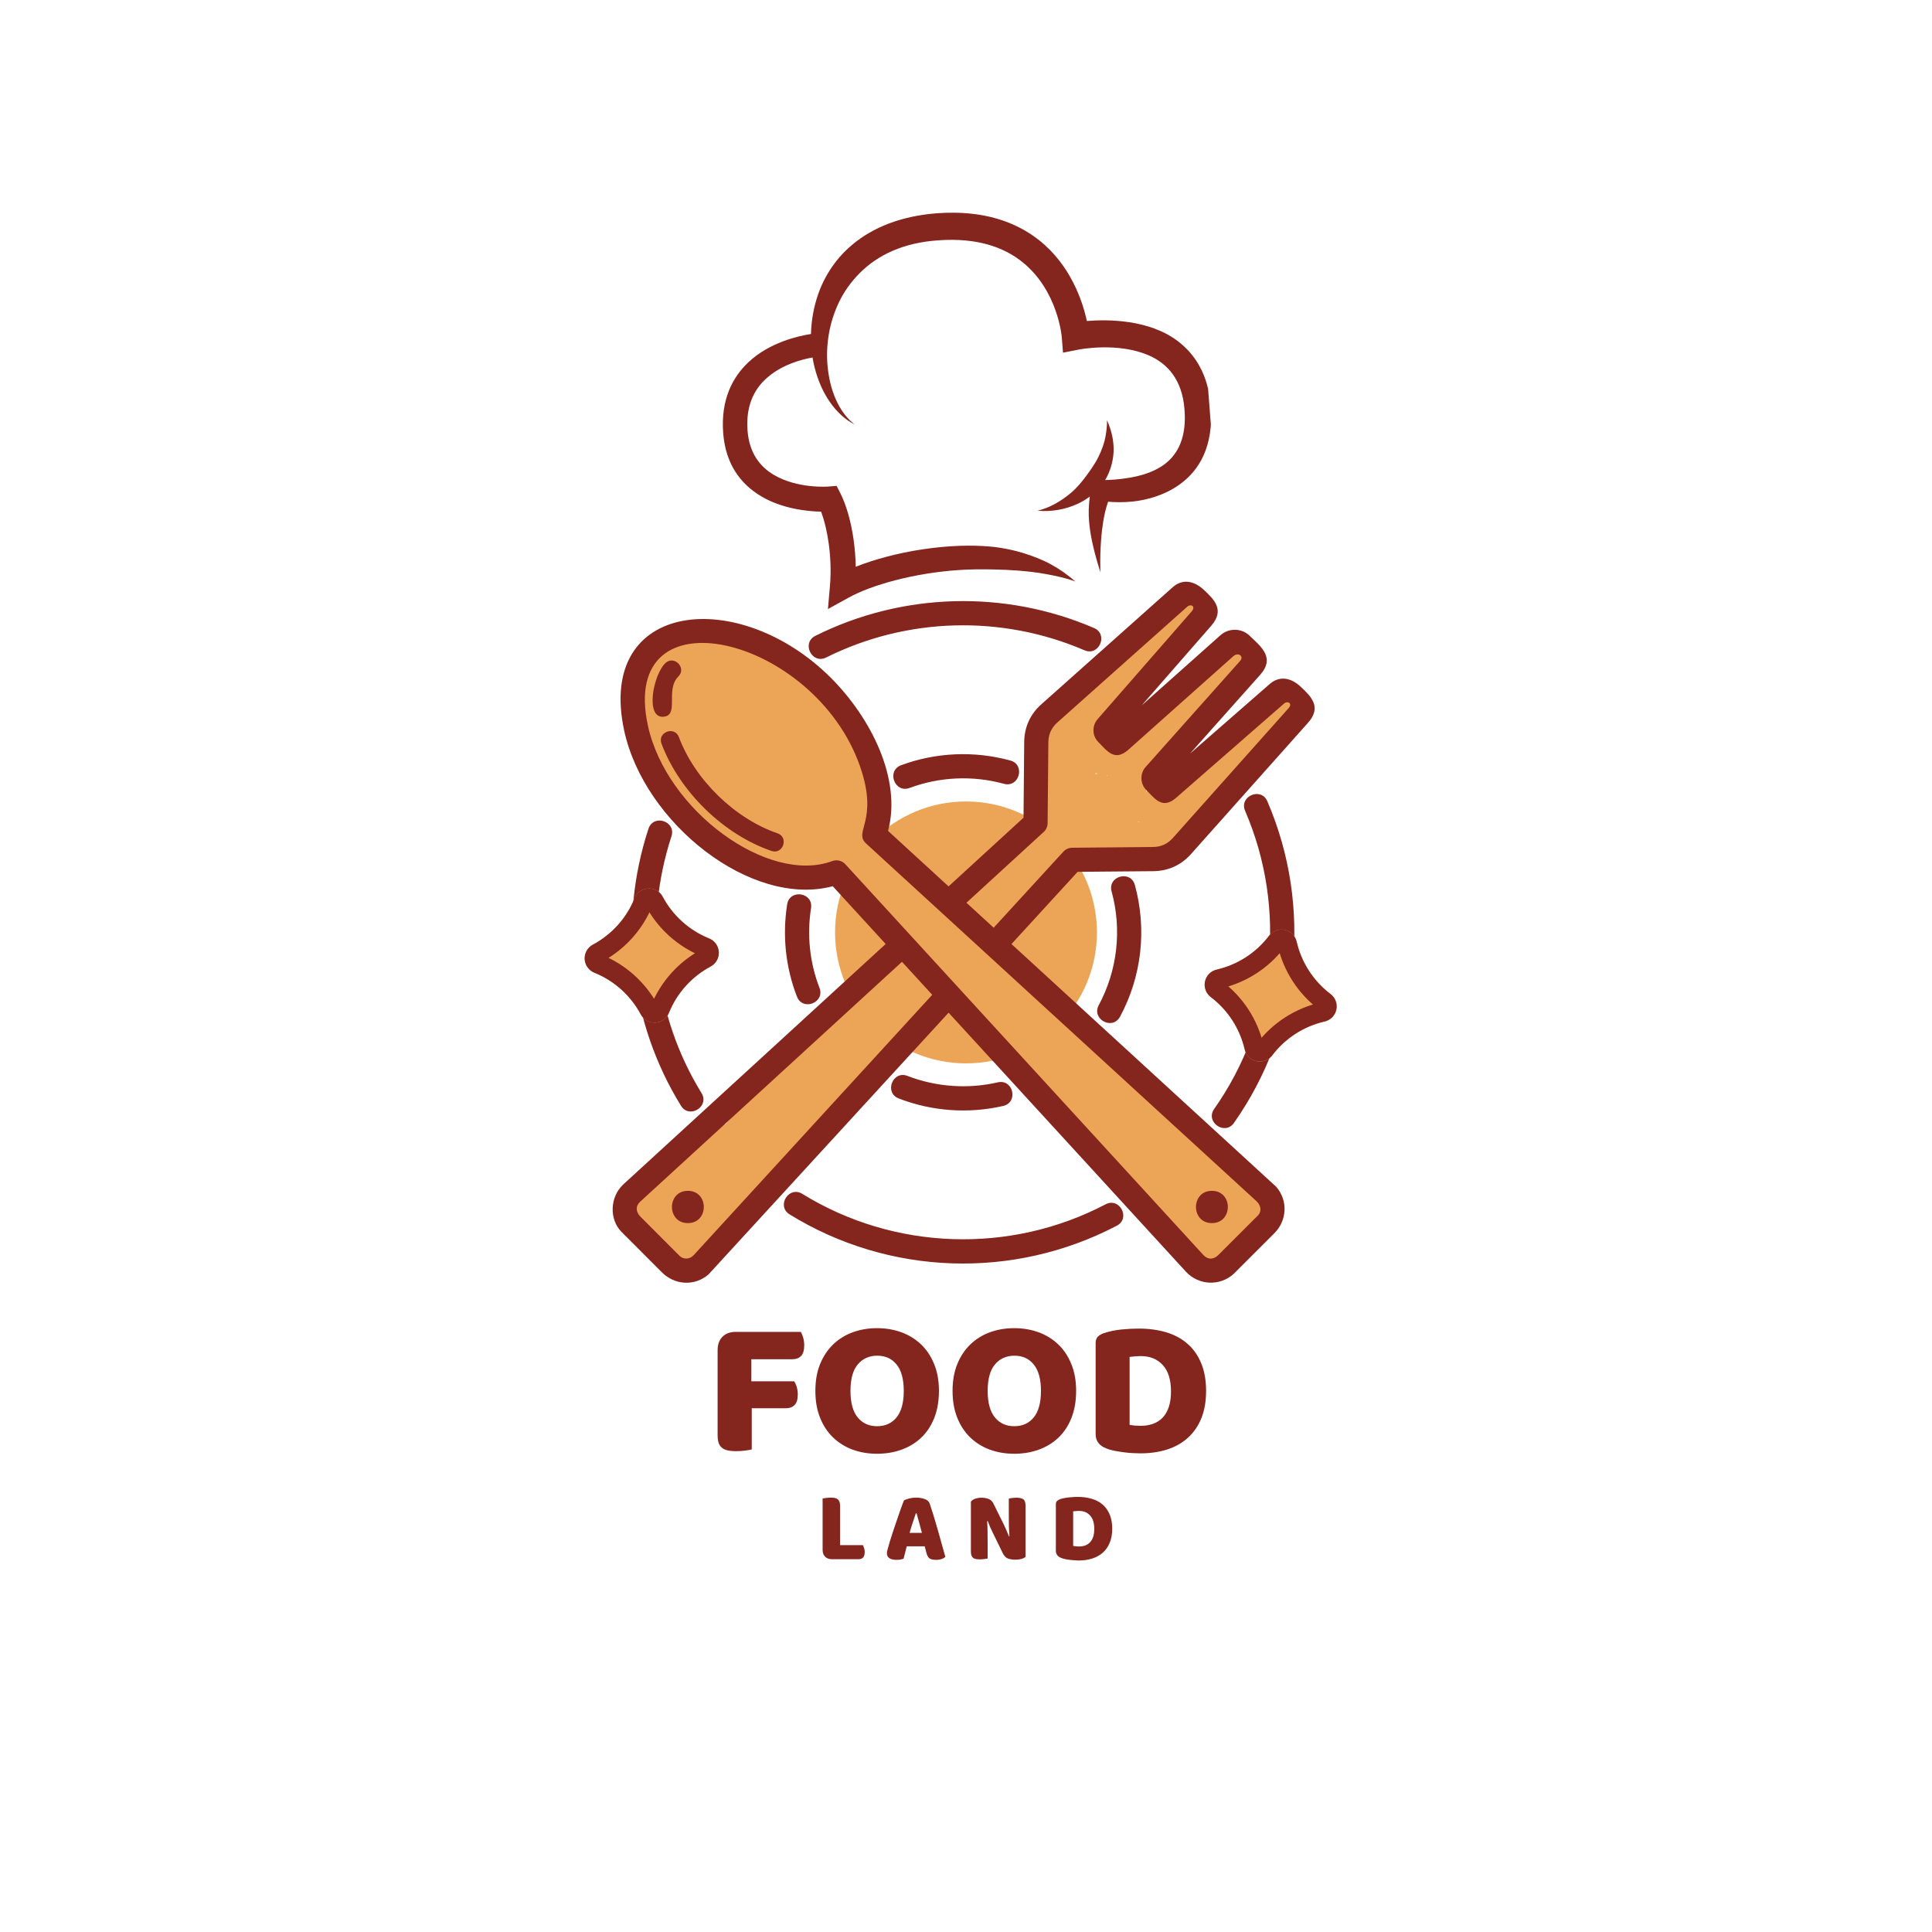 <svg xmlns="http://www.w3.org/2000/svg" xmlns:xlink="http://www.w3.org/1999/xlink" width="500" zoomAndPan="magnify" viewBox="0 0 375 375" height="500" preserveAspectRatio="xMidYMid meet" version="1.0"><defs><g/><clipPath id="0456f07e05"><path d="M 162.086 155.566 L 212.914 155.566 L 212.914 206.398 L 162.086 206.398 Z M 162.086 155.566 " clip-rule="nonzero"/></clipPath><clipPath id="d85c72f08d"><path d="M 187.5 155.566 C 173.465 155.566 162.086 166.945 162.086 180.984 C 162.086 195.02 173.465 206.398 187.5 206.398 C 201.535 206.398 212.914 195.02 212.914 180.984 C 212.914 166.945 201.535 155.566 187.5 155.566 Z M 187.5 155.566 " clip-rule="nonzero"/></clipPath><clipPath id="b45563f85e"><path d="M 123.227 115.25 L 252.457 115.25 L 252.457 203.887 L 123.227 203.887 Z M 123.227 115.25 " clip-rule="nonzero"/></clipPath><clipPath id="dd31c5d023"><path d="M 211.035 144.539 C 208.371 145.312 207.941 142.391 207.598 142.477 C 207.254 142.562 207.598 146.086 207.082 146.258 C 206.652 146.344 205.023 144.711 205.195 144.195 C 205.367 143.68 207.598 142.992 208.457 143.25 C 209.402 143.508 210.52 144.969 210.605 145.914 C 210.691 146.945 209.488 148.574 208.629 149.262 C 207.855 149.863 206.738 150.293 205.879 150.035 C 204.938 149.777 203.734 148.488 203.477 147.457 C 203.219 146.344 203.906 143.766 204.594 143.508 C 205.281 143.336 207.082 144.883 207.598 146 C 208.199 147.113 208.199 149.09 207.855 150.207 C 207.512 151.152 206.824 152.27 205.965 152.527 C 205.023 152.871 203.133 152.355 202.445 151.754 C 201.844 151.238 201.586 150.465 201.586 149.691 C 201.586 148.66 202.359 146.516 203.219 146.086 C 204.078 145.656 206.137 146.258 206.738 147.113 C 207.512 148.316 205.707 151.926 205.965 153.473 C 206.137 154.5 207.34 155.703 207.168 155.789 C 206.996 155.961 204.766 154.16 204.852 153.988 C 204.938 153.816 207.598 155.016 207.598 154.93 C 207.598 154.844 205.453 154.586 205.023 153.73 C 204.164 152.098 205.965 144.023 207.168 143.594 C 207.855 143.336 209.66 144.883 209.574 145.398 C 209.488 146 207.254 146.859 206.137 146.773 C 205.023 146.688 203.391 145.742 202.961 144.797 C 202.531 143.938 202.703 142.477 203.219 141.703 C 203.734 140.93 205.621 139.898 205.879 140.156 C 206.137 140.414 203.562 145.055 203.133 144.969 C 202.789 144.883 202.789 142.047 203.133 140.758 C 203.477 139.559 204.078 138.785 205.109 137.582 C 206.996 135.348 212.152 131.914 214.383 129.164 C 216.102 127.102 216.445 124.785 217.992 123.152 C 219.453 121.605 221.512 120.059 223.059 119.629 C 224.262 119.371 225.551 119.457 226.41 120.059 C 227.184 120.66 227.953 121.777 227.953 122.98 C 227.953 125.129 224.605 130.109 223.059 131.57 C 222.285 132.258 221.598 132.598 220.824 132.684 C 220.051 132.77 219.023 132.43 218.336 132 C 217.734 131.57 217.133 130.711 216.961 129.938 C 216.789 129.164 216.961 128.305 217.305 127.359 C 217.906 125.812 219.281 123.582 220.824 121.863 C 222.543 119.887 225.551 117.656 227.352 116.539 C 228.469 115.852 229.328 115.25 230.359 115.336 C 231.477 115.422 233.367 116.453 233.883 117.484 C 234.312 118.34 233.969 120.059 233.625 120.832 C 233.367 121.434 233.023 121.777 232.422 122.035 C 231.562 122.379 228.641 122.121 228.641 122.035 C 228.641 121.949 231.219 121.348 231.477 121.691 C 231.734 122.035 231.133 123.066 230.359 124.27 C 228.211 127.703 213.695 140.07 214.211 142.391 C 214.383 143.164 215.758 143.508 216.531 143.422 C 217.391 143.336 218.078 142.477 219.195 141.531 C 221.598 139.473 226.84 133.113 229.93 130.625 C 231.906 129.078 233.453 128.219 235.168 127.359 C 236.715 126.586 238.777 125.215 239.895 125.727 C 241.012 126.242 242.211 128.734 241.953 130.453 C 241.527 133.027 237.316 136.207 234.48 139.129 C 231.219 142.477 225.035 146.859 223.23 149.176 C 222.457 150.121 222.113 150.637 221.941 151.496 C 221.77 152.355 221.77 154.16 222.027 154.242 C 222.285 154.328 223.66 151.496 223.66 151.496 C 223.66 151.496 222.199 153.387 222.457 153.988 C 222.715 154.672 224.691 155.359 225.98 154.93 C 228.727 154.074 232.594 146.516 236.027 143.25 C 239.121 140.328 242.984 137.152 245.477 135.949 C 246.852 135.262 247.883 135.004 248.91 135.09 C 249.77 135.176 250.715 135.691 251.23 136.293 C 251.746 136.895 252.09 137.926 252.09 138.699 C 252.09 139.473 251.832 140.156 251.145 141.102 C 249.598 143.25 244.531 146.516 241.012 149.863 C 236.887 153.902 232.508 160.945 228.125 163.777 C 224.949 165.84 221.254 166.441 218.422 166.957 C 216.273 167.387 214.984 166.441 212.754 167.301 C 208.199 169.016 197.895 180.699 194.285 181.387 C 192.996 181.645 192.309 181.301 191.449 180.613 C 189.906 179.41 187.242 175.031 187.242 173.055 C 187.242 171.766 188.102 171.164 189.133 169.961 C 190.938 167.816 195.574 162.66 198.152 162.059 C 199.695 161.629 201.586 162.23 202.445 163.09 C 203.219 163.863 203.562 165.496 203.477 166.613 C 203.391 167.645 202.875 168.504 202.102 169.617 C 200.898 171.508 198.152 174.773 196.09 176.488 C 194.371 177.863 192.395 178.98 190.852 179.496 C 189.734 179.84 188.703 180.012 187.758 179.84 C 186.898 179.668 186.039 179.152 185.609 178.465 C 185.094 177.691 184.836 176.145 185.094 175.203 C 185.352 174.43 186.125 173.656 186.727 173.227 C 187.242 172.883 188.359 172.625 188.445 172.797 C 188.617 173.055 185.352 176.145 185.094 175.973 C 184.922 175.805 185.695 174.086 186.469 172.969 C 187.758 171.078 190.422 168.246 192.91 166.098 C 195.66 163.605 200.727 158.711 202.445 159.141 C 203.477 159.398 203.477 162.746 204.078 162.832 C 204.68 162.918 206.223 160.43 206.137 159.57 C 206.051 158.797 204.336 158.539 204.164 157.766 C 203.992 156.992 204.508 155.703 205.195 155.016 C 205.879 154.242 207.512 153.301 208.543 153.473 C 209.746 153.645 211.465 155.273 211.809 156.562 C 212.152 158.109 210.863 162.145 209.746 162.488 C 208.715 162.832 205.879 160.688 205.707 159.484 C 205.539 158.109 208.113 155.102 209.574 154.672 C 210.691 154.328 213.008 154.93 213.352 155.703 C 213.695 156.477 212.582 158.195 211.98 159.141 C 211.465 160 210.691 160.859 209.918 161.117 C 209.059 161.375 207.684 161.203 207.082 160.602 C 206.395 160 205.621 158.023 206.051 157.164 C 206.48 156.133 209.488 154.844 210.348 155.188 C 211.035 155.445 211.379 157.508 211.465 157.508 C 211.551 157.508 210.52 155.961 210.777 155.445 C 211.035 154.844 212.668 154.16 213.609 154.242 C 214.469 154.328 215.758 155.016 216.188 155.875 C 216.617 156.82 215.758 159.656 215.844 159.656 C 215.93 159.656 216.789 157.68 216.531 156.906 C 216.273 156.133 214.211 155.531 214.297 155.188 C 214.383 154.758 217.305 154.672 218.422 155.016 C 219.281 155.273 220.051 155.789 220.48 156.391 C 220.91 156.992 221.168 157.938 221.082 158.711 C 220.996 159.484 220.738 160.344 220.051 160.859 C 218.766 161.801 214.898 161.203 212.582 161.973 C 210.434 162.66 208.887 163.348 206.652 164.98 C 202.789 167.73 196.949 175.031 192.738 178.379 C 189.734 180.785 186.641 181.816 184.406 183.789 C 182.52 185.422 181.145 187.055 179.855 188.945 C 178.48 190.918 178.051 194.699 176.508 195.473 C 175.391 196.074 173.414 195.73 172.555 195.043 C 171.695 194.355 171.352 192.121 171.523 191.176 C 171.609 190.574 171.953 190.148 172.469 189.805 C 173.242 189.289 175.82 189.977 176.422 189.289 C 176.934 188.688 176.078 187.57 176.508 186.453 C 177.449 184.219 182.52 179.324 184.406 177.691 C 185.266 176.918 185.695 176.488 186.555 176.23 C 187.758 175.891 189.992 175.719 190.938 176.23 C 191.707 176.66 192.223 177.605 192.309 178.551 C 192.395 179.84 191.363 181.816 190.422 183.531 C 189.133 185.766 186.812 188.688 185.008 190.66 C 183.551 192.207 182.348 193.41 180.715 194.527 C 178.996 195.73 176.676 197.02 174.961 197.449 C 173.672 197.789 172.297 197.961 171.266 197.449 C 170.148 196.934 168.691 195.473 168.52 194.355 C 168.434 193.238 169.379 191.691 170.406 190.832 C 171.695 189.805 174.445 188.688 175.992 189.031 C 177.277 189.289 178.652 190.746 178.996 191.691 C 179.34 192.465 179.082 193.496 178.738 194.184 C 178.395 194.871 177.449 196.074 176.848 195.902 C 175.906 195.645 173.672 190.062 174.273 189.289 C 174.703 188.773 177.449 189.461 178.223 190.148 C 178.824 190.66 179.082 191.777 179.082 192.551 C 179.082 193.324 178.652 194.27 178.223 194.871 C 177.879 195.387 176.934 195.988 176.848 195.902 C 176.762 195.816 178.738 193.668 178.738 193.668 C 178.738 193.668 178.051 195.215 177.277 195.816 C 176.164 196.676 173.758 197.449 172.125 197.363 C 170.75 197.277 168.863 196.762 168.176 195.816 C 167.488 194.871 167.488 192.895 168.176 191.691 C 168.949 190.234 172.727 189.805 173.672 188.258 C 174.531 186.797 174.789 184.562 174.016 182.762 C 172.984 180.27 168.09 178.379 165.941 175.805 C 163.965 173.398 161.992 169.875 161.391 167.73 C 161.047 166.441 160.961 165.496 161.391 164.551 C 161.906 163.52 163.535 162.402 164.652 162.059 C 165.512 161.801 166.199 161.887 167.316 162.23 C 169.461 162.918 173.5 165.582 176.164 167.816 C 178.91 170.047 182.348 173.656 183.551 175.633 C 184.148 176.574 184.32 177.262 184.32 178.035 C 184.32 178.809 183.977 179.84 183.293 180.355 C 182.434 181.043 180.973 181.559 179.34 181.129 C 175.391 180.184 164.738 167.301 161.391 166.871 C 160.273 166.699 159.414 168.246 158.898 167.902 C 158.297 167.559 158.125 165.066 158.555 164.035 C 158.984 163.176 160.273 161.973 161.047 162.059 C 161.992 162.145 163.535 164.379 163.707 165.496 C 163.879 166.527 163.191 167.816 162.504 168.504 C 161.906 169.188 160.961 169.445 159.844 169.703 C 158.211 170.133 155.891 170.391 153.746 170.047 C 151.254 169.617 148.676 168.758 145.758 166.871 C 140.945 163.777 132.875 155.789 129.18 151.238 C 126.859 148.316 125.316 146.086 124.371 143.25 C 123.426 140.414 123.426 136.809 123.684 134.145 C 123.941 132 124.457 129.852 125.402 128.305 C 126.172 127.016 127.117 126.242 128.32 125.383 C 129.781 124.355 131.672 123.41 133.73 122.895 C 136.137 122.293 139.574 122.293 142.148 122.551 C 144.469 122.809 146.273 123.066 148.676 124.27 C 152.371 126.07 158.211 130.195 161.391 133.887 C 164.223 137.152 165.941 141.188 167.316 144.711 C 168.605 147.887 169.293 150.895 169.719 154.074 C 170.148 157.25 170.75 161.629 169.805 163.691 C 169.207 164.98 168.348 165.668 166.801 166.27 C 163.535 167.559 153.832 167.559 149.793 167.215 C 147.477 167.043 146.188 166.785 144.383 166.098 C 142.406 165.324 140.516 164.379 138.629 162.746 C 136.137 160.516 133.219 156.82 131.586 153.301 C 129.953 149.777 129.266 145.398 128.75 141.703 C 128.234 138.355 127.891 134.316 128.32 132.172 C 128.578 131.055 128.836 130.367 129.438 129.68 C 130.125 128.82 131.242 127.789 132.359 127.617 C 133.645 127.445 135.879 128.477 136.824 129.336 C 137.598 129.938 137.77 130.625 138.199 131.656 C 138.801 133.285 138.801 135.863 139.574 138.184 C 140.602 141.102 143.867 145.57 144.125 147.715 C 144.297 148.746 144.125 149.52 143.695 150.121 C 143.18 150.809 141.891 151.582 141.031 151.668 C 140.262 151.754 139.402 151.324 138.887 150.895 C 138.285 150.465 138.113 149.863 137.684 148.918 C 136.824 146.859 135.363 141.445 134.934 138.441 C 134.59 136.121 134.504 134.23 134.848 132.344 C 135.191 130.453 135.793 127.789 136.91 127.102 C 137.855 126.5 139.23 126.93 140.773 127.617 C 143.781 128.906 150.996 134.746 152.371 137.152 C 152.973 138.184 152.973 139.129 152.715 139.898 C 152.457 140.672 151.426 141.531 150.652 141.703 C 149.707 141.875 148.246 141.445 147.477 140.5 C 146.188 138.699 146.273 131.914 146.617 129.594 C 146.789 128.477 146.961 127.617 147.562 127.188 C 148.246 126.672 149.535 126.328 150.652 126.844 C 152.973 127.961 155.891 135.777 158.211 139.043 C 159.93 141.359 162.762 143.164 163.02 144.797 C 163.191 145.828 162.676 147.199 161.992 147.543 C 161.305 147.887 159.672 147.543 159.07 146.773 C 158.125 145.656 157.953 141.531 158.469 140.156 C 158.812 139.387 159.5 138.871 160.102 138.699 C 160.789 138.527 161.562 138.613 162.332 139.215 C 164.395 140.844 168.777 150.637 169.461 153.645 C 169.719 154.93 169.719 155.875 169.379 156.562 C 169.121 157.078 168.605 157.422 168.09 157.594 C 167.488 157.766 166.887 157.68 166.027 157.25 C 163.879 156.219 157.438 150.98 156.148 148.918 C 155.633 148.059 155.461 147.371 155.633 146.773 C 155.891 146.086 156.922 145.227 157.609 145.055 C 158.125 144.883 158.812 145.055 159.242 145.398 C 159.844 145.828 160.102 146.688 160.617 147.715 C 161.562 149.691 163.965 154.242 164.051 156.477 C 164.137 157.766 163.793 159.141 163.105 159.656 C 162.504 160.086 161.219 160.172 160.273 159.57 C 158.211 158.367 153.832 151.152 153.66 148.574 C 153.574 147.285 154.176 145.914 154.949 145.57 C 155.633 145.227 157.266 145.57 158.039 146.43 C 159.586 148.145 160.188 155.617 160.016 158.023 C 159.93 159.141 159.844 159.828 159.328 160.344 C 158.727 160.859 157.438 161.289 156.406 160.859 C 154.004 159.742 148.59 150.293 148.246 147.371 C 148.074 146.086 148.504 144.797 149.191 144.453 C 149.879 144.109 151.426 144.281 152.199 145.055 C 153.488 146.344 152.973 150.723 153.746 153.559 C 154.605 156.562 157.094 160.773 157.266 162.746 C 157.352 163.691 157.352 164.379 156.922 164.809 C 156.492 165.324 155.375 165.84 154.52 165.496 C 151.941 164.465 146.789 151.066 144.297 147.457 C 143.094 145.828 141.633 145.141 141.375 144.023 C 141.203 143.164 141.547 141.961 142.062 141.617 C 142.578 141.273 143.523 141.188 144.211 141.703 C 145.93 143.078 148.676 153.129 148.59 155.789 C 148.59 156.82 148.246 157.594 147.73 158.023 C 147.305 158.367 146.273 158.367 145.758 158.195 C 145.328 158.023 144.984 157.68 144.641 157.164 C 143.867 156.047 143.438 153.301 142.492 151.41 C 141.461 149.434 138.715 147.113 138.371 145.57 C 138.199 144.711 138.371 143.68 138.801 143.25 C 139.23 142.82 140.348 142.562 141.117 142.906 C 142.578 143.68 144.727 149.004 145.242 150.809 C 145.5 151.754 145.586 152.355 145.328 152.957 C 145.07 153.559 144.211 154.074 143.609 154.242 C 143.094 154.328 142.578 154.242 141.977 153.902 C 140.945 153.215 138.887 150.895 138.801 149.52 C 138.715 148.488 139.574 146.945 140.348 146.602 C 141.031 146.258 142.32 146.602 143.094 147.371 C 144.383 148.746 145.414 154.16 145.414 156.133 C 145.414 157.164 145.156 158.023 144.727 158.539 C 144.297 158.969 143.609 159.312 143.008 159.312 C 142.406 159.312 141.805 159.227 141.203 158.797 C 140.004 157.938 138.801 154.758 137.426 153.301 C 136.309 152.098 134.246 151.41 133.902 150.293 C 133.645 149.262 134.246 147.457 134.934 146.945 C 135.621 146.516 136.824 146.688 137.941 147.199 C 139.832 148.059 143.523 151.41 144.297 153.301 C 144.727 154.414 144.641 155.789 144.211 156.477 C 143.781 157.078 142.664 157.594 141.977 157.594 C 141.375 157.594 140.773 157.508 140.176 156.906 C 138.801 155.617 136.652 149.691 136.395 147.457 C 136.309 146.258 136.309 145.227 136.91 144.625 C 137.512 144.023 138.629 143.594 139.832 144.023 C 143.094 145.141 152.113 161.289 154.52 161.543 C 155.203 161.629 155.805 160.43 155.891 160.516 C 155.977 160.602 154.949 162.488 154.262 162.746 C 153.574 163.004 152.543 162.574 151.684 162.059 C 150.48 161.289 148.246 158.883 148.16 157.594 C 148.074 156.734 148.676 155.789 149.449 155.359 C 150.652 154.758 153.574 155.531 155.719 156.133 C 158.211 156.82 162.332 158.195 163.535 159.57 C 164.223 160.344 164.395 161.461 164.223 162.23 C 164.137 162.918 163.707 163.52 163.02 163.949 C 161.562 164.809 157.438 164.98 154.949 165.066 C 152.887 165.066 150.824 165.152 149.105 164.465 C 147.391 163.777 145.758 162.316 144.469 161.031 C 143.352 159.914 142.492 159.312 141.891 157.508 C 140.602 153.816 142.922 140.844 141.117 138.785 C 140.434 138.012 139.23 138.699 138.457 138.27 C 137.77 137.84 136.996 137.152 136.738 136.379 C 136.48 135.52 136.48 134.23 136.91 133.457 C 137.254 132.77 138.027 132.258 138.715 132.086 C 139.488 131.914 140.516 131.914 141.547 132.598 C 143.781 134.059 146.875 141.961 148.934 144.281 C 150.051 145.484 151.426 145.656 151.941 146.602 C 152.371 147.543 152.543 149.176 152.027 149.949 C 151.512 150.723 149.707 151.582 148.848 151.152 C 147.133 150.293 146.617 142.219 145.586 139.559 C 144.984 138.012 144.727 137.152 143.953 136.121 C 143.094 134.918 140.945 134.059 140.348 132.941 C 140.004 132.172 139.918 131.398 140.09 130.711 C 140.262 130.023 140.688 129.25 141.289 128.906 C 141.977 128.477 143.008 128.133 144.211 128.477 C 146.531 129.078 150.738 133.199 153.402 135.863 C 155.891 138.355 158.297 141.359 160.016 143.938 C 161.391 146 163.02 148.23 163.105 150.035 C 163.191 151.41 162.504 153.129 161.562 153.816 C 160.703 154.414 158.984 154.16 157.695 153.988 C 156.406 153.816 154.949 153.301 153.918 152.527 C 152.887 151.754 152.285 150.637 151.684 149.262 C 150.824 147.457 149.449 144.023 149.621 142.305 C 149.707 141.273 150.309 140.328 150.996 139.812 C 151.598 139.387 152.457 139.215 153.145 139.387 C 154.004 139.645 155.289 140.586 155.719 141.703 C 156.32 143.164 156.148 146.344 155.461 147.629 C 154.949 148.574 153.918 149.262 153.059 149.348 C 152.113 149.434 150.652 148.488 149.879 147.629 C 149.02 146.688 148.332 144.797 148.246 143.68 C 148.16 142.82 148.246 142.047 148.676 141.445 C 149.191 140.758 150.395 139.898 151.254 139.898 C 152.113 139.898 153.145 140.242 153.918 141.188 C 155.375 142.992 154.777 148.488 156.836 151.926 C 159.414 156.391 165.168 159.484 169.891 164.723 C 176.508 172.023 187.586 185.852 191.793 192.551 C 193.941 195.988 195.832 198.992 195.918 200.883 C 195.918 201.828 195.574 202.43 195.059 202.945 C 194.457 203.461 193.082 203.891 192.223 203.805 C 191.535 203.719 191.023 203.375 190.336 202.688 C 188.445 200.797 184.406 192.98 182.777 189.547 C 181.832 187.484 180.973 185.766 180.801 184.477 C 180.715 183.703 180.801 183.105 181.059 182.504 C 181.316 181.902 182.004 181.215 182.605 180.957 C 183.207 180.699 184.148 180.527 184.836 180.871 C 185.695 181.301 185.953 183.188 186.898 183.703 C 187.758 184.219 188.961 183.531 190.164 183.961 C 192.223 184.734 197.809 188.172 197.723 189.289 C 197.637 189.977 195.918 190.66 194.543 190.574 C 191.879 190.32 184.922 185.594 183.379 183.445 C 182.691 182.418 182.52 181.387 182.691 180.613 C 182.863 179.926 183.293 179.152 183.977 178.809 C 184.836 178.379 186.125 178.207 187.5 178.809 C 190.508 180.012 198.32 187.914 199.438 190.402 C 199.867 191.348 199.781 191.949 199.523 192.637 C 199.18 193.41 198.152 194.355 197.379 194.613 C 196.691 194.871 195.918 194.699 195.145 194.355 C 194.027 193.926 191.793 192.809 191.621 191.777 C 191.363 190.66 193.168 187.742 194.113 187.742 C 195.402 187.742 199.266 194.184 198.664 195.129 C 198.238 195.816 194.285 195.387 194.199 194.957 C 194.113 194.613 195.66 193.324 196.52 193.41 C 197.809 193.582 200.211 196.762 200.727 198.133 C 201.07 198.906 200.984 199.68 200.727 200.281 C 200.469 200.883 199.953 201.656 199.266 201.914 C 198.406 202.258 196.949 202.172 195.832 201.484 C 193.684 200.195 190.078 193.926 189.391 191.777 C 189.133 190.918 189.133 190.32 189.305 189.719 C 189.477 189.117 190.078 188.43 190.68 188.172 C 191.363 187.828 192.309 187.742 193.34 188.086 C 195.316 188.773 200.125 192.465 200.984 194.441 C 201.5 195.559 201.328 197.105 200.727 197.789 C 200.125 198.477 198.238 198.82 197.465 198.648 C 196.949 198.562 196.605 198.305 196.348 197.875 C 195.918 197.191 196.434 195.215 196.09 194.27 C 195.832 193.582 194.973 193.324 194.973 192.723 C 194.887 191.863 195.832 190.148 196.691 189.719 C 197.551 189.289 198.922 189.633 200.039 190.234 C 201.586 191.09 203.82 194.098 204.422 195.559 C 204.766 196.332 204.766 197.02 204.594 197.621 C 204.422 198.305 203.906 199.078 203.305 199.422 C 202.789 199.766 201.93 200.023 201.242 199.852 C 200.469 199.68 199.008 198.82 199.008 198.133 C 199.008 197.363 201.414 195.301 202.273 195.301 C 202.875 195.301 203.648 195.988 203.82 196.59 C 204.078 197.277 203.562 198.734 203.047 199.336 C 202.617 199.852 201.672 200.195 200.984 200.281 C 200.297 200.367 199.695 200.195 198.922 199.68 C 196.949 198.391 191.879 191.863 191.105 189.719 C 190.766 188.859 190.852 188.258 191.105 187.656 C 191.449 186.969 192.309 186.109 193.082 185.938 C 193.855 185.766 195.145 185.938 195.746 186.539 C 196.434 187.227 195.832 188.945 196.348 190.32 C 197.035 192.379 200.383 195.645 200.297 197.363 C 200.297 198.391 199.523 199.25 198.836 199.68 C 198.152 200.109 197.121 200.109 196.176 199.852 C 194.801 199.422 191.707 197.277 191.621 196.16 C 191.535 195.387 192.652 194.27 193.512 194.098 C 194.457 193.84 196.605 194.613 197.207 195.387 C 197.723 196.074 197.809 197.449 197.551 198.219 C 197.293 198.992 196.348 199.852 195.488 200.109 C 194.543 200.367 192.824 200.109 192.051 199.508 C 191.363 198.992 190.852 197.789 190.938 196.934 C 191.105 195.988 192.137 194.785 193.168 194.27 C 194.457 193.668 197.035 193.668 198.238 194.355 C 199.266 194.871 200.297 196.418 200.297 197.363 C 200.297 198.305 198.922 199.938 197.98 200.195 C 197.207 200.453 195.832 200.023 195.23 199.422 C 194.629 198.82 194.113 197.535 194.285 196.676 C 194.457 195.816 195.23 194.699 196.004 194.441 C 196.949 194.098 198.922 194.527 199.609 195.215 C 200.211 195.816 200.469 197.191 200.211 198.047 C 199.953 198.82 199.18 199.68 198.238 200.109 C 197.035 200.625 194.629 200.711 193.34 200.195 C 192.309 199.766 191.105 198.562 190.938 197.621 C 190.766 196.762 191.191 195.559 191.879 194.957 C 192.652 194.355 194.457 194.098 195.402 194.27 C 196.176 194.441 196.863 194.785 197.207 195.387 C 197.637 196.074 197.895 197.449 197.551 198.219 C 197.207 199.078 195.832 200.109 194.801 200.195 C 193.598 200.281 191.707 198.992 190.68 198.133 C 189.906 197.449 189.219 196.676 188.961 195.73 C 188.617 194.613 188.531 192.379 189.305 191.605 C 190.164 190.746 192.652 190.574 194.285 191.004 C 196.176 191.52 198.836 193.84 199.609 195.387 C 200.211 196.504 200.211 197.961 199.867 198.734 C 199.609 199.336 198.836 199.852 198.238 200.023 C 197.637 200.195 196.863 200.195 196.176 199.852 C 194.973 199.25 193.34 197.02 192.48 195.215 C 191.535 193.238 190.508 189.977 190.938 188.344 C 191.191 187.227 192.223 186.195 193.082 185.938 C 193.941 185.68 195.145 186.109 196.262 186.883 C 198.406 188.344 202.789 193.754 203.648 195.816 C 203.992 196.762 203.992 197.363 203.82 198.047 C 203.648 198.734 203.047 199.508 202.445 199.852 C 201.844 200.195 200.984 200.367 200.297 200.281 C 199.609 200.195 198.836 199.766 198.32 199.164 C 197.637 198.305 196.863 196.16 197.121 194.957 C 197.379 193.84 198.75 192.551 199.695 192.293 C 200.555 192.035 201.844 192.637 202.617 193.238 C 203.477 193.926 204.594 195.215 204.68 196.246 C 204.766 197.277 203.992 198.82 203.305 199.422 C 202.789 199.852 201.93 199.938 201.242 199.852 C 200.555 199.766 200.039 199.336 199.352 198.734 C 198.066 197.621 195.23 194.27 194.973 192.723 C 194.801 191.863 195.145 191.176 195.574 190.66 C 196.004 190.148 196.691 189.547 197.379 189.461 C 198.238 189.375 199.781 189.891 200.469 190.746 C 201.328 191.777 201.672 194.441 201.414 195.816 C 201.156 196.934 200.383 198.133 199.609 198.562 C 198.836 198.906 197.895 198.734 196.863 198.305 C 194.973 197.535 190.766 194.184 189.734 192.379 C 189.219 191.434 189.133 190.402 189.305 189.719 C 189.477 189.117 190.078 188.43 190.68 188.172 C 191.449 187.828 192.824 187.828 193.941 188.516 C 196.09 189.805 200.039 195.988 200.727 198.133 C 200.984 199.078 200.984 199.68 200.727 200.281 C 200.469 200.883 199.867 201.57 199.266 201.914 C 198.664 202.258 197.809 202.344 197.121 202.172 C 196.52 202 196.004 201.656 195.402 201.141 C 194.371 200.195 192.48 198.133 191.965 196.418 C 191.449 194.699 191.449 191.52 192.395 190.746 C 193.254 190.062 196.09 190.832 197.207 191.605 C 198.152 192.293 198.664 193.496 198.922 194.699 C 199.18 195.988 199.352 198.477 198.578 199.078 C 197.723 199.766 194.887 198.992 193.34 197.875 C 191.191 196.246 187.844 190.918 188.188 188.688 C 188.445 187.141 190.336 185.25 191.879 185.164 C 193.941 184.992 198.75 188.602 199.438 190.402 C 199.867 191.52 199.266 193.152 198.664 193.84 C 198.152 194.441 197.293 194.699 196.605 194.699 C 195.918 194.699 195.402 194.527 194.543 194.012 C 192.137 192.551 184.148 185.336 182.949 182.848 C 182.52 181.902 182.434 181.301 182.691 180.613 C 182.949 179.84 183.809 178.723 184.664 178.465 C 185.695 178.121 187.07 178.637 188.531 179.41 C 191.277 180.871 197.207 185.68 198.578 188.688 C 199.438 190.574 199.609 193.582 198.664 194.355 C 197.723 195.129 195.145 194.27 193.082 193.496 C 190.078 192.379 184.75 188.773 182.777 186.797 C 181.746 185.766 180.973 184.82 180.801 183.961 C 180.715 183.445 180.801 182.934 181.059 182.504 C 181.488 181.902 182.52 180.957 183.379 180.785 C 184.234 180.613 185.352 180.957 186.039 181.645 C 186.984 182.59 186.984 184.562 187.93 186.539 C 189.562 189.891 194.801 196.762 195.66 199.336 C 196.004 200.367 196.004 200.883 195.832 201.57 C 195.66 202.258 195.059 203.031 194.457 203.375 C 193.855 203.719 192.91 203.891 192.223 203.805 C 191.449 203.633 190.852 203.289 190.078 202.516 C 188.617 201.055 187.672 197.789 185.438 194.441 C 181.402 188.43 172.898 177.09 166.887 169.961 C 161.82 164.035 155.031 159.57 152.027 154.328 C 149.707 150.293 147.648 144.453 148.418 142.133 C 148.848 140.93 150.309 139.984 151.254 139.898 C 152.113 139.812 153.23 140.414 153.918 141.188 C 154.863 142.219 155.805 144.969 155.805 146.258 C 155.805 147.113 155.461 147.801 155.031 148.316 C 154.605 148.832 153.832 149.348 153.059 149.348 C 152.113 149.348 150.48 148.66 149.879 147.629 C 149.105 146.344 149.191 143.078 149.793 141.617 C 150.309 140.5 151.426 139.387 152.371 139.301 C 153.316 139.215 154.605 139.984 155.461 141.016 C 156.836 142.562 158.555 146.602 158.555 148.574 C 158.555 149.863 158.039 151.582 157.352 151.668 C 155.977 151.84 152.543 143.508 149.965 140.844 C 147.902 138.785 145.328 137.754 143.609 136.207 C 142.148 134.918 140.434 133.543 140.09 132.258 C 139.832 131.312 140.176 130.109 140.773 129.422 C 141.375 128.734 142.406 128.219 143.438 128.305 C 144.898 128.477 147.047 130.023 148.418 131.828 C 150.48 134.488 152.285 141.188 152.801 144.109 C 153.059 145.656 153.23 147.629 152.801 147.801 C 152.371 147.973 150.137 145.484 150.223 145.398 C 150.223 145.312 151.598 146.086 151.941 146.602 C 152.371 147.113 152.715 147.973 152.543 148.66 C 152.371 149.52 151.34 150.98 150.309 151.152 C 149.02 151.41 147.047 150.293 145.328 148.918 C 142.492 146.602 137.512 139.215 136.738 136.379 C 136.395 135.176 136.48 134.23 136.91 133.457 C 137.34 132.77 138.371 132 139.402 132 C 141.031 132 144.469 134.059 145.672 135.434 C 146.445 136.293 146.617 137.066 146.875 138.355 C 147.391 140.844 146.875 146.086 147.219 149.262 C 147.477 151.668 147.477 154.074 148.504 155.703 C 149.449 157.164 151.082 158.195 152.973 158.797 C 155.461 159.57 160.445 157.938 162.332 158.711 C 163.363 159.141 164.051 160 164.223 160.773 C 164.395 161.543 164.051 162.918 163.535 163.52 C 163.105 164.035 162.418 164.293 161.734 164.465 C 160.961 164.637 160.359 164.551 159.242 164.207 C 156.578 163.52 148.676 160.258 146.445 158.453 C 145.414 157.68 144.898 157.078 144.727 156.133 C 144.469 155.016 144.898 152.871 145.672 152.27 C 146.445 151.668 147.988 151.84 149.105 152.355 C 150.652 152.957 152.457 155.273 153.66 156.734 C 154.605 157.938 155.977 159.398 155.891 160.516 C 155.891 161.375 154.949 162.488 154.262 162.746 C 153.574 163.004 152.199 162.574 151.684 162.059 C 151.254 161.543 151.082 160.602 151.168 159.914 C 151.254 159.055 151.941 157.508 152.629 157.422 C 153.488 157.336 155.719 159.398 155.891 160.43 C 155.977 161.289 155.031 162.918 154.176 163.176 C 153.059 163.52 150.996 162.059 149.105 160.688 C 145.672 158.109 137.254 150.379 136.395 147.457 C 136.051 146.258 136.309 145.227 136.91 144.625 C 137.512 144.023 138.887 143.594 139.832 144.023 C 141.633 144.883 144.211 151.668 144.555 153.902 C 144.727 155.016 144.641 155.875 144.211 156.477 C 143.781 157.078 142.664 157.594 141.977 157.594 C 141.375 157.594 140.859 157.422 140.176 156.906 C 138.629 155.875 134.332 152.27 133.902 150.293 C 133.645 149.09 134.16 147.457 134.934 146.945 C 135.707 146.43 137.426 146.773 138.629 147.457 C 140.434 148.402 142.922 151.84 144.039 153.473 C 144.727 154.5 145.328 155.273 145.414 156.133 C 145.5 156.906 145.156 158.023 144.727 158.539 C 144.297 158.969 143.609 159.312 143.008 159.312 C 142.406 159.312 141.719 159.227 141.203 158.797 C 140.434 158.023 140.004 155.875 139.574 154.328 C 139.145 152.613 138.371 150.293 138.715 148.918 C 138.973 147.887 139.66 146.859 140.348 146.602 C 141.117 146.344 142.32 146.688 143.094 147.371 C 144.211 148.316 145.758 151.238 145.5 152.441 C 145.328 153.301 144.297 154.16 143.609 154.242 C 142.922 154.328 141.891 153.902 141.203 153.129 C 139.918 151.754 138.199 146.773 138.199 145.055 C 138.199 144.281 138.371 143.594 138.801 143.25 C 139.316 142.82 140.348 142.648 141.117 142.906 C 142.148 143.336 143.008 144.883 143.953 146.43 C 145.414 148.66 148.16 153.129 148.418 155.273 C 148.504 156.391 148.246 157.594 147.73 158.023 C 147.305 158.367 146.273 158.367 145.758 158.195 C 145.328 158.023 144.984 157.766 144.641 157.164 C 143.695 155.617 142.406 150.379 141.891 147.715 C 141.461 145.828 140.945 143.766 141.289 142.734 C 141.461 142.133 141.977 141.617 142.492 141.445 C 143.008 141.273 143.523 141.273 144.211 141.703 C 146.875 143.422 157.008 159.055 157.266 162.746 C 157.352 164.035 156.664 165.066 156.062 165.41 C 155.547 165.754 154.605 165.582 154.09 165.324 C 153.66 165.066 153.402 164.723 153.059 164.121 C 152.113 162.488 150.566 157.852 149.707 154.672 C 148.934 151.668 147.648 147.371 148.16 145.742 C 148.418 144.969 149.105 144.453 149.707 144.281 C 150.395 144.109 151.254 144.367 152.199 145.055 C 154.348 146.773 159.672 155.445 160.016 158.023 C 160.188 159.055 159.844 159.828 159.328 160.344 C 158.727 160.859 157.18 161.117 156.406 160.859 C 155.805 160.688 155.461 160.258 155.117 159.57 C 154.434 158.281 154.09 154.93 153.832 152.785 C 153.574 150.895 153.059 148.66 153.574 147.371 C 153.918 146.43 154.777 145.57 155.547 145.398 C 156.32 145.227 157.18 145.656 158.039 146.43 C 159.93 148.059 163.965 154.586 164.137 156.992 C 164.223 158.109 163.793 159.227 163.105 159.656 C 162.504 160.086 161.133 160.172 160.273 159.57 C 158.469 158.281 155.805 150.207 155.633 147.887 C 155.547 146.945 155.805 146.344 156.148 145.828 C 156.492 145.398 157.008 145.055 157.609 145.055 C 158.555 145.055 159.758 146 161.133 146.945 C 163.449 148.574 169.207 152.871 169.547 154.93 C 169.719 155.961 168.777 157.336 168.09 157.594 C 167.402 157.852 166.027 157.25 165.34 156.477 C 164.48 155.531 164.91 153.473 164.137 151.582 C 163.02 148.746 158.383 143.594 158.297 141.359 C 158.297 140.242 158.898 139.215 159.586 138.871 C 160.273 138.527 161.734 138.613 162.332 139.215 C 163.277 140.156 163.535 144.367 163.191 145.828 C 163.02 146.602 162.504 147.285 161.992 147.543 C 161.391 147.801 160.703 147.973 159.844 147.543 C 157.008 146.172 146.875 133.027 146.617 129.594 C 146.531 128.305 147.305 127.273 148.074 126.844 C 148.848 126.414 150.48 126.844 151.168 127.273 C 151.684 127.617 151.855 128.133 152.113 128.992 C 152.715 130.969 153.66 137.066 152.887 139.215 C 152.457 140.414 151.512 141.445 150.652 141.703 C 149.879 141.961 149.02 141.617 147.988 141.016 C 145.758 139.812 139.316 135.348 138.887 133.113 C 138.629 131.828 140.434 129.422 140.859 129.508 C 141.461 129.68 140.516 135.176 141.031 137.754 C 141.461 140.07 143.094 142.305 143.609 144.281 C 144.039 145.828 144.469 147.457 144.211 148.66 C 143.953 149.691 143.266 150.809 142.578 151.238 C 141.977 151.668 140.945 151.754 140.262 151.582 C 139.574 151.41 138.973 151.152 138.285 150.379 C 136.652 148.574 133.473 142.391 132.531 139.043 C 131.844 136.723 131.156 133.371 131.93 132.684 C 132.531 132.172 134.676 132.598 135.277 133.371 C 136.137 134.402 135.02 137.238 135.277 139.559 C 135.621 142.477 136.738 147.285 137.684 149.52 C 138.199 150.809 138.629 151.238 139.316 152.27 C 140.262 153.645 141.547 155.789 143.094 157.078 C 144.641 158.367 146.273 159.227 148.59 159.828 C 152.199 160.773 161.047 162.918 163.02 160.859 C 164.738 158.969 162.246 152.699 161.219 149.176 C 160.359 146 159.672 143.336 157.609 140.586 C 154.863 136.98 149.277 132 144.898 130.367 C 141.289 129.078 136.223 129.078 133.902 130.023 C 132.531 130.625 131.758 131.742 131.156 133.027 C 130.469 134.488 130.125 136.637 130.469 138.613 C 130.984 141.188 132.789 144.453 134.934 147.113 C 137.426 150.293 142.75 153.559 145.07 156.133 C 146.445 157.68 146.703 159.227 148.074 160.344 C 149.535 161.629 152.199 162.832 153.746 163.176 C 154.777 163.434 155.547 162.746 156.406 163.176 C 157.695 163.949 160.359 168.074 159.93 168.93 C 159.586 169.617 156.922 169.445 155.891 169.016 C 154.949 168.676 154.09 167.816 153.746 166.957 C 153.316 165.926 153.145 164.035 153.918 163.004 C 154.863 161.715 158.555 161.031 160.273 160.773 C 161.391 160.602 161.734 160.516 163.02 160.945 C 166.801 162.316 181.316 172.539 183.551 175.633 C 184.234 176.574 184.32 177.262 184.32 178.035 C 184.32 178.809 183.809 179.84 183.293 180.355 C 182.777 180.957 181.746 181.387 180.973 181.387 C 180.199 181.387 179.426 181.215 178.566 180.613 C 177.02 179.582 175.562 176.402 173.586 174.516 C 171.438 172.453 166.629 170.562 166.199 168.676 C 165.941 167.473 167.23 165.066 168.004 165.066 C 169.121 165.066 170.406 170.219 172.297 172.453 C 174.359 174.945 178.652 176.832 180.027 179.066 C 180.973 180.613 180.973 181.988 181.145 183.617 C 181.316 185.336 181.145 187.484 180.801 189.031 C 180.543 190.32 180.199 191.262 179.426 192.293 C 178.309 193.754 175.734 195.816 174.102 196.59 C 172.984 197.105 172.039 197.449 171.094 197.363 C 170.234 197.277 169.293 196.934 168.691 196.418 C 168.09 195.902 167.66 194.957 167.574 194.184 C 167.488 193.41 167.66 192.379 168.176 191.691 C 168.777 190.918 170.32 189.977 171.094 190.148 C 171.695 190.234 171.953 191.691 172.383 191.691 C 172.984 191.691 173.5 189.719 174.273 189.289 C 174.961 188.945 176.078 189.031 176.762 189.203 C 177.363 189.375 177.879 189.719 178.223 190.148 C 178.652 190.746 179.168 191.691 179.082 192.551 C 178.91 193.582 177.535 195.988 176.848 195.902 C 175.906 195.816 173.672 190.148 174.273 189.289 C 174.617 188.773 176.078 188.945 176.848 189.203 C 177.621 189.461 178.395 190.234 178.738 190.918 C 179.082 191.605 179.254 192.637 179.082 193.41 C 178.91 194.184 178.395 194.871 177.621 195.473 C 176.336 196.418 172.812 197.789 171.266 197.449 C 170.148 197.191 169.121 196.16 168.777 195.215 C 168.434 194.27 168.434 192.895 169.121 191.949 C 170.32 190.402 174.875 190.402 177.449 188.516 C 180.543 186.195 183.977 177.863 185.695 177.949 C 186.555 178.035 186.727 180.27 187.5 180.957 C 188.188 181.559 189.734 181.473 189.82 182.16 C 189.992 183.445 184.75 186.711 183.121 188.859 C 181.832 190.488 181.316 192.379 180.285 193.582 C 179.426 194.527 178.652 195.301 177.621 195.645 C 176.508 196.074 173.586 195.73 173.586 195.645 C 173.586 195.559 177.191 194.871 177.191 194.957 C 177.191 194.957 174.961 196.074 174.016 195.816 C 173.07 195.559 171.867 194.527 171.523 193.668 C 171.18 192.895 171.352 192.121 171.523 191.176 C 171.781 189.891 172.297 188.258 173.156 186.711 C 174.273 184.562 175.992 182.074 178.223 179.926 C 181.145 177.09 186.125 174.945 189.906 171.766 C 194.113 168.332 198.75 162.488 202.188 159.914 C 204.336 158.281 205.621 157.336 207.941 156.562 C 210.863 155.531 216.188 154.242 218.422 155.016 C 219.797 155.445 220.824 156.82 221.082 157.852 C 221.254 158.797 220.652 160.172 220.051 160.859 C 219.453 161.461 218.508 161.715 217.477 161.887 C 215.93 162.059 212.836 161.887 211.637 161.117 C 210.777 160.516 210.348 159.57 210.176 158.625 C 210.004 157.68 210.176 156.219 210.777 155.445 C 211.379 154.758 212.668 154.16 213.609 154.242 C 214.469 154.328 215.758 155.016 216.188 155.875 C 216.617 156.82 216.445 158.711 215.844 159.656 C 215.242 160.602 213.609 161.543 212.324 161.629 C 211.035 161.801 209.059 161.203 208.113 160.258 C 207.254 159.398 206.824 157.508 206.824 156.305 C 206.824 155.359 207.254 154.414 207.77 153.645 C 208.199 152.871 208.887 152.184 209.66 151.754 C 210.52 151.324 211.809 151.066 212.754 151.238 C 213.695 151.41 214.898 152.27 215.414 153.043 C 215.93 153.73 216.188 154.844 216.102 155.703 C 216.016 156.648 215.414 157.68 214.898 158.539 C 214.383 159.312 213.867 160.086 213.094 160.516 C 212.238 161.031 209.918 161.629 209.746 161.375 C 209.574 161.117 211.98 159.141 211.98 159.141 C 211.98 159.141 210.691 160.859 209.918 161.117 C 209.059 161.375 207.684 161.203 207.082 160.602 C 206.309 159.914 205.879 158.023 206.137 156.648 C 206.48 154.93 208.629 152.527 209.918 151.496 C 210.777 150.809 211.637 150.293 212.582 150.207 C 213.523 150.121 214.898 150.293 215.5 150.98 C 216.273 151.754 216.531 153.559 216.273 155.016 C 215.93 156.906 213.695 159.57 212.496 161.203 C 211.637 162.402 210.863 163.434 209.918 164.035 C 209.145 164.551 208.371 165.066 207.426 164.98 C 206.223 164.895 204.164 163.863 203.562 162.832 C 203.047 161.973 203.219 160.688 203.562 159.656 C 203.906 158.539 205.023 156.477 205.965 156.391 C 207.082 156.305 209.832 158.969 209.832 160 C 209.832 160.859 208.457 161.629 207.426 162.23 C 206.137 162.918 203.906 163.949 202.703 163.691 C 201.758 163.52 200.812 162.574 200.555 161.715 C 200.211 160.688 200.727 158.367 201.414 157.508 C 202.016 156.82 203.133 156.477 203.992 156.477 C 204.938 156.477 206.223 156.648 206.91 157.422 C 207.855 158.539 208.543 161.629 207.684 163.52 C 206.566 166.184 200.297 168.332 197.809 170.734 C 196.004 172.453 195.059 174.516 193.684 175.973 C 192.566 177.09 190.508 178.895 190.422 178.809 C 190.336 178.723 192.051 176.574 191.965 176.488 C 191.879 176.402 189.82 179.754 188.617 179.926 C 187.672 180.098 186.211 179.238 185.609 178.465 C 185.008 177.691 184.664 176.316 185.094 175.203 C 186.039 173.055 192.566 169.188 194.887 168.074 C 196.004 167.559 196.605 167.301 197.551 167.301 C 198.75 167.301 201.328 167.387 201.5 168.16 C 201.844 169.359 195.145 175.719 193.941 175.375 C 193.254 175.117 192.996 171.766 193.254 171.68 C 193.512 171.594 195.832 174.172 195.574 174.688 C 195.316 175.117 192.48 175.289 192.309 174.773 C 191.879 173.656 202.445 165.324 206.051 163.004 C 208.113 161.629 209.402 161.031 211.293 160.516 C 213.352 160 215.844 160.43 217.992 160.086 C 219.969 159.742 221.512 159.742 223.574 158.453 C 227.266 156.219 232.164 148.66 236.457 144.625 C 240.324 141.016 245.477 135.691 248.055 135.09 C 249.082 134.832 249.941 135.348 250.543 135.691 C 251.059 136.035 251.574 136.465 251.746 137.066 C 252.004 138.012 251.918 139.984 251.145 141.102 C 250.113 142.562 247.109 142.562 245.133 144.195 C 242.383 146.344 239.723 151.238 236.887 153.902 C 234.48 156.219 232.078 158.797 229.586 159.57 C 227.523 160.258 224.863 159.828 223.402 159.312 C 222.457 158.969 221.77 158.539 221.254 157.766 C 220.566 156.734 220.137 154.672 220.137 153.387 C 220.137 152.441 220.309 151.582 220.652 150.809 C 221.082 149.949 221.77 149.004 222.543 148.574 C 223.316 148.145 224.52 147.973 225.465 148.145 C 226.496 148.402 227.867 149.176 228.469 150.035 C 229.07 150.723 229.242 151.668 229.328 152.613 C 229.414 153.559 229.156 154.844 228.727 155.703 C 228.297 156.562 227.609 157.336 226.582 157.938 C 225.207 158.797 222.457 159.656 220.652 159.484 C 218.938 159.312 216.703 158.281 215.758 156.906 C 214.727 155.531 214.727 152.957 214.898 151.066 C 215.07 149.176 215.586 147.629 217.047 145.398 C 220.137 140.758 233.281 126.414 236.199 127.016 C 237.488 127.273 237.059 130.969 238.09 131.57 C 238.863 132.086 241.012 130.969 241.098 131.312 C 241.27 131.828 234.996 134.746 233.453 136.465 C 232.508 137.496 232.766 138.355 231.82 139.559 C 230.102 141.789 224.691 146.43 222.543 148.145 C 221.512 149.004 221.168 149.434 220.137 149.863 C 218.68 150.379 216.445 150.723 214.555 150.465 C 212.324 150.121 208.887 149.004 207.598 147.715 C 206.738 146.859 206.566 145.57 206.395 144.539 C 206.309 143.508 206.395 142.562 206.738 141.531 C 207.082 140.414 207.598 139.645 208.629 138.098 C 211.293 134.316 220.996 123.41 224.691 119.715 C 226.41 117.914 227.352 116.625 228.812 116.023 C 229.93 115.508 232.25 115.766 232.25 115.766 C 232.25 115.766 228.641 116.023 228.641 115.852 C 228.641 115.766 229.672 115.25 230.359 115.336 C 231.391 115.422 233.367 116.453 233.883 117.484 C 234.312 118.34 234.227 119.715 233.625 120.832 C 232.508 122.809 227.352 124.871 225.551 126.93 C 224.262 128.477 224.262 130.711 223.059 131.57 C 222.027 132.344 220.137 132.855 219.109 132.43 C 218.078 132 216.961 130.367 216.875 129.078 C 216.789 127.273 219.281 124.27 220.395 122.723 C 221.082 121.777 222.199 120.402 222.371 120.488 C 222.543 120.574 221.34 123.754 221.254 123.754 C 221.168 123.754 221.254 121.348 221.684 120.66 C 222.027 120.145 222.457 119.715 223.059 119.629 C 224.004 119.457 226.238 119.801 227.012 120.574 C 227.695 121.262 227.953 122.98 227.867 123.84 C 227.781 124.441 227.523 124.871 227.098 125.301 C 226.41 125.984 224.52 126.07 223.574 127.016 C 222.457 128.133 222.457 130.367 221.082 132.172 C 219.109 134.746 214.297 138.871 211.98 140.414 C 210.691 141.188 209.66 140.93 208.801 141.789 C 207.684 142.82 207.254 146.516 206.137 146.773 C 205.195 147.031 203.391 145.742 202.961 144.797 C 202.531 143.938 202.617 142.562 203.219 141.703 C 204.164 140.414 208.113 139.129 209.918 139.129 C 211.121 139.129 212.238 139.387 212.836 140.156 C 213.609 141.016 213.438 143.078 213.438 144.625 C 213.438 146.43 213.18 148.488 212.582 150.293 C 212.066 152.098 211.293 153.988 210.09 155.445 C 208.887 156.906 206.824 159.141 205.453 159.141 C 204.336 159.141 202.445 157.078 202.531 156.906 C 202.617 156.734 206.824 158.281 206.824 158.711 C 206.824 159.055 204.336 159.742 203.391 159.398 C 202.359 159.055 201.586 157.508 200.984 156.391 C 200.469 155.359 200.039 154.328 199.953 153.043 C 199.781 151.324 200.297 148.488 200.898 146.773 C 201.328 145.398 201.844 144.109 202.703 143.25 C 203.477 142.477 204.508 141.961 205.539 141.875 C 206.566 141.789 208.199 141.961 208.887 142.734 C 209.574 143.508 209.746 145.227 209.574 146.602 C 209.402 148.145 208.285 150.551 207.254 151.582 C 206.48 152.355 205.367 152.871 204.508 152.785 C 203.648 152.699 202.617 151.926 202.016 151.152 C 201.414 150.293 201.07 149.09 201.156 147.887 C 201.328 146.258 202.445 143.68 203.648 142.477 C 204.68 141.445 206.566 140.242 207.684 140.586 C 208.973 140.93 210.605 143.766 210.691 145.312 C 210.777 146.688 209.574 148.488 208.629 149.262 C 207.855 149.863 206.652 150.121 205.879 150.035 C 205.195 149.949 204.422 149.434 204.078 148.832 C 203.648 148.059 203.305 146.602 203.734 145.742 C 204.25 144.625 206.566 142.992 207.77 143.078 C 208.801 143.078 210.176 144.367 210.52 145.227 C 210.777 146 210.52 147.285 210.004 147.973 C 209.488 148.746 208.113 149.777 207.168 149.605 C 205.879 149.434 203.305 146.516 203.219 145.141 C 203.219 144.109 204.422 142.82 205.453 142.219 C 206.48 141.617 208.629 141.188 209.23 141.789 C 210.004 142.562 209.574 146.516 208.715 147.285 C 208.027 147.887 206.051 147.801 205.281 147.199 C 204.422 146.516 203.906 144.023 204.25 142.906 C 204.508 141.961 205.539 141.273 206.48 140.758 C 207.512 140.156 209.402 139.301 210.434 139.559 C 211.293 139.812 212.324 140.93 212.41 141.789 C 212.496 142.648 211.035 144.539 211.035 144.539 " clip-rule="nonzero"/></clipPath><clipPath id="82467f3ac4"><path d="M 192.035 193.477 L 246.285 193.477 L 246.285 246.336 L 192.035 246.336 Z M 192.035 193.477 " clip-rule="nonzero"/></clipPath><clipPath id="eacde7afbe"><path d="M 196.777 199.594 C 214.641 214.711 219.281 218.75 223.145 223.387 C 227.012 228.023 230.617 236.355 233.195 238.332 C 234.227 239.105 234.996 239.535 235.855 239.277 C 237.059 238.848 239.551 235.238 239.207 234.465 C 238.949 233.949 237.488 234.379 236.543 233.949 C 235.082 233.352 233.797 232.234 231.648 230.344 C 226.41 225.793 211.809 209.387 206.395 204.832 C 204.078 202.859 202.617 201.828 201.07 201.141 C 200.125 200.711 198.578 200.883 198.492 200.453 C 198.32 199.938 199.953 198.219 200.812 198.047 C 201.672 197.875 202.617 198.562 203.82 199.336 C 206.051 200.797 208.801 203.891 212.152 207.324 C 217.648 212.992 229.844 225.621 233.453 230.688 C 234.996 232.836 236.543 234.98 236.113 235.754 C 235.77 236.355 233.625 236.098 232.508 235.84 C 231.477 235.582 230.188 234.809 229.586 234.035 C 229.156 233.438 228.898 232.664 228.984 231.891 C 229.07 230.945 229.844 229.57 230.617 229.055 C 231.219 228.625 232.164 228.539 232.852 228.625 C 233.539 228.711 234.398 228.969 234.91 229.484 C 235.426 229.914 235.855 230.688 235.941 231.461 C 236.027 232.406 235.512 233.949 234.91 234.637 C 234.398 235.238 233.625 235.582 232.852 235.582 C 231.906 235.582 230.445 235.152 229.844 234.379 C 229.242 233.609 228.812 232.062 229.07 231.117 C 229.328 230.172 230.445 229.055 231.305 228.711 C 231.992 228.367 232.68 228.453 233.625 228.711 C 235.254 229.141 238.52 230.945 239.809 232.492 C 240.84 233.695 241.27 235.496 241.355 236.785 C 241.441 237.73 241.098 238.676 240.668 239.449 C 240.152 240.309 239.207 241.25 238.262 241.766 C 237.23 242.281 235.77 242.453 234.652 242.281 C 233.625 242.109 232.594 241.594 231.734 240.738 C 230.617 239.707 230.273 237.816 229.07 236.012 C 227.098 233.18 224.262 229.828 220.566 225.707 C 214.383 218.836 196.09 204.664 194.457 199.25 C 193.855 197.363 194.457 195.73 195.316 194.785 C 196.262 193.84 198.152 193.496 199.953 193.668 C 202.617 193.926 206.137 195.902 209.574 198.391 C 214.984 202.258 221.684 211.363 227.695 216.859 C 233.109 221.754 241.012 227.25 243.758 230.086 C 244.875 231.203 245.477 231.719 245.82 232.75 C 246.164 233.777 246.336 234.809 245.992 236.098 C 245.477 238.332 242.898 242.797 241.098 244.43 C 239.895 245.547 238.348 245.891 237.145 246.148 C 236.199 246.32 235.512 246.32 234.566 246.062 C 233.023 245.719 230.703 244.602 229.156 243.484 C 227.695 242.453 226.496 241.336 225.293 239.707 C 223.66 237.473 222.199 233.352 220.652 231.031 C 219.453 229.312 218.938 228.711 217.133 226.82 C 212.754 222.098 194.887 206.809 192.738 203.203 C 192.223 202.344 192.137 201.914 192.223 201.312 C 192.309 200.711 192.738 200.023 193.168 199.594 C 193.598 199.164 194.371 198.906 194.973 198.906 C 195.574 198.906 196.777 199.594 196.777 199.594 " clip-rule="nonzero"/></clipPath><clipPath id="0779550efb"><path d="M 122.473 189.789 L 181.965 189.789 L 181.965 247.277 L 122.473 247.277 Z M 122.473 189.789 " clip-rule="nonzero"/></clipPath><clipPath id="a87485d8c8"><path d="M 134.934 244.859 C 132.273 247.18 131.5 247.18 130.898 246.922 C 130.211 246.664 129.352 245.719 129.094 245.031 C 128.922 244.43 128.922 244 129.352 243.055 C 131.328 238.59 149.621 218.406 157.008 209.73 C 161.82 204.062 165.426 199.164 169.121 195.73 C 171.695 193.324 174.273 191.09 176.422 190.488 C 177.793 190.062 179.426 190.148 180.285 190.66 C 180.973 191.09 181.488 191.949 181.66 192.723 C 181.832 193.496 181.746 194.098 181.23 195.129 C 179.684 197.961 170.32 208.012 167.23 208.699 C 165.941 208.957 164.824 208.184 164.223 207.582 C 163.621 206.98 163.277 206.293 163.363 205.262 C 163.535 203.289 167.145 196.59 168.004 196.676 C 168.434 196.676 169.121 198.82 168.863 199.078 C 168.52 199.336 165.77 198.047 165.082 197.105 C 164.566 196.332 164.566 195.129 164.652 194.184 C 164.738 193.238 165.168 192.207 165.77 191.605 C 166.285 191.09 167.23 190.746 168.004 190.746 C 168.777 190.746 169.719 191.004 170.234 191.52 C 170.836 192.035 171.266 192.895 171.352 193.668 C 171.438 194.441 171.438 194.871 170.836 195.988 C 168.09 201.055 143.867 226.137 136.051 232.492 C 132.703 235.238 130.555 236.613 128.148 237.387 C 126.43 237.988 124.199 238.504 123.34 237.816 C 122.566 237.129 122.48 234.98 122.91 233.609 C 123.426 231.891 125.23 230.43 126.945 228.453 C 129.438 225.535 134.332 219.348 136.91 218.148 C 138.199 217.547 139.316 217.633 140.176 217.977 C 140.945 218.234 141.547 219.008 141.891 219.691 C 142.234 220.379 142.32 221.152 142.062 222.184 C 141.633 224.074 139.316 227.336 137.426 229.828 C 135.191 232.75 130.469 238.676 129.266 238.332 C 128.664 238.16 128.406 235.84 128.664 235.668 C 129.008 235.41 131.672 237.301 131.586 237.559 C 131.5 237.816 129.18 237.816 128.836 237.301 C 128.32 236.441 129.953 233.695 131.5 231.461 C 134.16 227.594 142.234 220.551 145.242 217.719 C 146.617 216.43 147.305 215.398 148.418 214.969 C 149.363 214.625 150.738 214.453 151.512 214.969 C 152.371 215.484 153.488 217.461 153.316 218.492 C 153.145 219.52 151.34 221.066 150.309 221.238 C 149.363 221.41 147.988 220.551 147.391 219.949 C 146.875 219.434 146.703 218.664 146.703 217.977 C 146.703 217.289 146.875 216.43 147.305 215.914 C 147.902 215.227 149.277 214.539 150.137 214.539 C 150.824 214.539 151.598 214.883 152.113 215.312 C 152.629 215.742 153.059 216.43 153.23 217.117 C 153.402 217.719 153.488 218.32 153.059 219.18 C 151.77 221.926 142.492 228.969 139.402 233.094 C 137.254 235.926 136.48 239.02 135.02 240.824 C 134.074 242.023 133.219 243.055 132.102 243.484 C 131.07 243.914 129.781 244 128.492 243.656 C 126.859 243.141 124.113 241.508 123.254 240.051 C 122.566 238.848 122.395 237.473 122.91 236.012 C 123.77 233.352 128.922 229.828 131.242 226.734 C 133.219 224.074 134.332 219.949 136.223 218.664 C 137.426 217.805 139.145 217.633 140.176 217.977 C 140.945 218.234 141.547 219.008 141.891 219.691 C 142.234 220.379 142.406 221.152 142.062 222.184 C 140.945 225.277 129.438 238.074 127.891 237.473 C 127.203 237.215 128.32 234.293 127.633 233.438 C 127.031 232.664 124.457 232.922 124.285 232.32 C 124.113 231.719 125.832 230.43 126.945 229.656 C 128.234 228.711 129.695 228.711 131.844 227.078 C 138.285 222.184 160.961 194.785 165.77 191.605 C 166.801 190.918 167.23 190.746 168.004 190.746 C 168.777 190.746 169.719 191.004 170.234 191.52 C 170.836 192.035 171.266 192.895 171.352 193.668 C 171.438 194.441 171.18 195.902 170.836 195.988 C 170.406 196.074 168.348 193.496 168.52 193.066 C 168.691 192.723 170.32 192.895 171.18 193.238 C 172.125 193.582 173.414 194.527 173.93 195.387 C 174.359 196.16 174.445 197.02 174.188 198.219 C 173.758 200.453 171.094 205.949 169.379 207.496 C 168.434 208.355 167.402 208.785 166.457 208.699 C 165.512 208.613 164.223 207.668 163.707 206.895 C 163.277 206.207 163.191 205.434 163.449 204.492 C 163.879 202.859 166.113 200.367 168.004 198.305 C 170.32 195.73 174.359 191.605 176.422 190.488 C 177.363 189.977 178.051 189.805 178.824 189.977 C 179.684 190.148 180.973 191.09 181.402 191.949 C 181.832 192.809 181.832 194.012 181.23 195.129 C 180.113 197.191 175.992 198.391 172.297 201.914 C 164.309 209.473 145.5 235.152 138.457 242.023 C 135.707 244.688 133.902 246.922 132.188 247.094 C 131.07 247.18 129.781 246.406 129.352 245.633 C 128.922 244.859 129.266 243.398 129.695 242.539 C 130.125 241.766 130.898 240.992 131.672 240.652 C 132.445 240.309 133.473 240.223 134.16 240.48 C 134.848 240.738 135.535 241.766 135.707 242.453 C 135.879 243.227 134.934 244.859 134.934 244.859 " clip-rule="nonzero"/></clipPath><clipPath id="6dfec25584"><path d="M 155.812 201.66 L 173.262 201.66 L 173.262 216.508 L 155.812 216.508 Z M 155.812 201.66 " clip-rule="nonzero"/></clipPath><clipPath id="42c284efb0"><path d="M 172.125 206.465 C 159.07 216.688 158.125 216.516 157.438 216.172 C 156.836 215.914 156.32 215.312 156.148 214.711 C 155.891 213.938 155.977 212.477 156.492 211.793 C 157.008 211.105 158.125 210.418 158.984 210.418 C 159.844 210.418 161.133 211.02 161.562 211.793 C 162.078 212.648 161.992 214.711 161.391 215.484 C 160.789 216.258 158.641 216.688 157.695 216.344 C 156.922 216.086 156.148 214.797 155.977 214.023 C 155.805 213.422 155.891 212.906 156.32 212.133 C 157.695 209.902 166.371 202.258 169.461 201.742 C 170.922 201.484 172.383 202.258 172.898 202.945 C 173.328 203.461 173.242 204.234 173.156 204.836 C 173.07 205.434 172.125 206.465 172.125 206.465 " clip-rule="nonzero"/></clipPath><clipPath id="ef087171c1"><path d="M 118 112.246 L 256 112.246 L 256 249 L 118 249 Z M 118 112.246 " clip-rule="nonzero"/></clipPath><clipPath id="9de1485209"><path d="M 233 180 L 260 180 L 260 207 L 233 207 Z M 233 180 " clip-rule="nonzero"/></clipPath><clipPath id="cdbfbf49a9"><path d="M 236.555 177.648 L 262.227 183.156 L 256.719 208.828 L 231.047 203.32 Z M 236.555 177.648 " clip-rule="nonzero"/></clipPath><clipPath id="71dd3eac1a"><path d="M 251.676 182.758 C 252.605 186.82 254.938 190.426 258.258 192.941 C 259.191 193.648 259.633 194.828 259.387 195.973 C 259.141 197.117 258.254 198.016 257.113 198.277 C 253.055 199.207 249.449 201.539 246.934 204.859 C 246.227 205.793 245.047 206.234 243.902 205.988 C 242.758 205.742 241.859 204.855 241.598 203.715 C 240.668 199.656 238.336 196.051 235.012 193.535 C 234.082 192.828 233.641 191.648 233.887 190.504 C 234.133 189.359 235.02 188.461 236.156 188.199 C 240.219 187.27 243.824 184.938 246.34 181.613 C 247.047 180.684 248.227 180.242 249.371 180.488 C 250.516 180.734 251.414 181.621 251.676 182.758 Z M 251.676 182.758 " clip-rule="nonzero"/></clipPath><clipPath id="6f6ff60f6b"><path d="M 233 180 L 260 180 L 260 207 L 233 207 Z M 233 180 " clip-rule="nonzero"/></clipPath><clipPath id="136fb02cfd"><path d="M 233.465 172.875 L 267.199 180.109 L 259.965 213.844 L 226.23 206.609 Z M 233.465 172.875 " clip-rule="nonzero"/></clipPath><clipPath id="bd1734e82c"><path d="M 236.348 177.328 L 262.539 182.945 L 256.922 209.141 L 230.727 203.52 Z M 236.348 177.328 " clip-rule="nonzero"/></clipPath><clipPath id="96b8f08fa3"><path d="M 251.672 182.758 C 252.602 186.82 254.934 190.422 258.254 192.938 C 259.188 193.645 259.625 194.824 259.383 195.969 C 259.137 197.113 258.25 198.012 257.109 198.27 C 253.051 199.203 249.445 201.531 246.93 204.855 C 246.227 205.789 245.043 206.227 243.898 205.98 C 242.758 205.734 241.859 204.852 241.598 203.711 C 240.664 199.648 238.336 196.047 235.012 193.531 C 234.082 192.824 233.641 191.645 233.887 190.5 C 234.133 189.355 235.016 188.457 236.156 188.199 C 240.219 187.266 243.82 184.934 246.336 181.613 C 247.043 180.68 248.223 180.242 249.367 180.488 C 250.512 180.73 251.41 181.617 251.672 182.758 Z M 251.672 182.758 " clip-rule="nonzero"/></clipPath><clipPath id="c5d750a263"><path d="M 113 172 L 140 172 L 140 199 L 113 199 Z M 113 172 " clip-rule="nonzero"/></clipPath><clipPath id="b393d895e8"><path d="M 112.699 173.066 L 138.918 171.672 L 140.316 197.891 L 114.094 199.289 Z M 112.699 173.066 " clip-rule="nonzero"/></clipPath><clipPath id="d75f726681"><path d="M 128.629 174.047 C 130.59 177.727 133.781 180.594 137.648 182.152 C 138.73 182.59 139.465 183.617 139.527 184.785 C 139.59 185.953 138.969 187.051 137.938 187.602 C 134.262 189.562 131.391 192.754 129.832 196.621 C 129.395 197.703 128.367 198.438 127.199 198.5 C 126.031 198.562 124.934 197.941 124.383 196.91 C 122.422 193.234 119.23 190.363 115.363 188.805 C 114.281 188.367 113.547 187.34 113.484 186.172 C 113.422 185.004 114.043 183.906 115.074 183.355 C 118.75 181.395 121.621 178.203 123.18 174.34 C 123.617 173.254 124.645 172.52 125.812 172.457 C 126.98 172.395 128.078 173.016 128.629 174.047 Z M 128.629 174.047 " clip-rule="nonzero"/></clipPath><clipPath id="c378f7681c"><path d="M 113 172 L 140 172 L 140 199 L 113 199 Z M 113 172 " clip-rule="nonzero"/></clipPath><clipPath id="090f791870"><path d="M 108.469 169.27 L 142.922 167.434 L 144.758 201.883 L 110.305 203.719 Z M 108.469 169.27 " clip-rule="nonzero"/></clipPath><clipPath id="bd16d7b34d"><path d="M 112.414 172.812 L 139.164 171.387 L 140.59 198.141 L 113.84 199.562 Z M 112.414 172.812 " clip-rule="nonzero"/></clipPath><clipPath id="6d0d6afe3d"><path d="M 128.625 174.047 C 130.586 177.723 133.777 180.594 137.641 182.152 C 138.727 182.59 139.457 183.613 139.52 184.781 C 139.582 185.949 138.965 187.047 137.934 187.598 C 134.254 189.559 131.387 192.75 129.828 196.613 C 129.391 197.699 128.363 198.434 127.195 198.496 C 126.027 198.559 124.93 197.938 124.379 196.906 C 122.418 193.23 119.227 190.359 115.363 188.801 C 114.281 188.363 113.547 187.336 113.484 186.172 C 113.422 185.004 114.043 183.902 115.074 183.355 C 118.75 181.395 121.617 178.203 123.176 174.336 C 123.613 173.254 124.641 172.52 125.809 172.457 C 126.977 172.395 128.074 173.016 128.625 174.047 Z M 128.625 174.047 " clip-rule="nonzero"/></clipPath><clipPath id="3eb4de0c51"><path d="M 140 41 L 236 41 L 236 119 L 140 119 Z M 140 41 " clip-rule="nonzero"/></clipPath><clipPath id="04262909da"><path d="M 137.355 44.793 L 231.578 37.551 L 237.324 112.328 L 143.102 119.574 Z M 137.355 44.793 " clip-rule="nonzero"/></clipPath><clipPath id="6f35b26706"><path d="M 137.355 44.793 L 231.578 37.551 L 237.324 112.328 L 143.102 119.574 Z M 137.355 44.793 " clip-rule="nonzero"/></clipPath></defs><g fill="#84251e" fill-opacity="1"><g transform="translate(136.82, 281.484)"><g><path d="M 18.609 -22.969 C 18.785 -22.688 18.941 -22.312 19.078 -21.844 C 19.211 -21.375 19.281 -20.891 19.281 -20.391 C 19.281 -19.398 19.07 -18.695 18.656 -18.281 C 18.238 -17.863 17.676 -17.656 16.969 -17.656 L 9.016 -17.656 L 9.016 -13.375 L 17.312 -13.375 C 17.52 -13.094 17.691 -12.723 17.828 -12.266 C 17.961 -11.816 18.031 -11.344 18.031 -10.844 C 18.031 -9.875 17.82 -9.18 17.406 -8.766 C 16.988 -8.348 16.426 -8.141 15.719 -8.141 L 9.094 -8.141 L 9.094 -0.156 C 8.812 -0.07 8.375 0.004 7.781 0.078 C 7.188 0.148 6.602 0.188 6.031 0.188 C 5.445 0.188 4.93 0.141 4.484 0.047 C 4.047 -0.035 3.676 -0.191 3.375 -0.422 C 3.07 -0.648 2.844 -0.961 2.688 -1.359 C 2.539 -1.766 2.469 -2.297 2.469 -2.953 L 2.469 -19.438 C 2.469 -20.52 2.781 -21.379 3.406 -22.016 C 4.039 -22.648 4.898 -22.969 5.984 -22.969 Z M 18.609 -22.969 "/></g></g></g><g fill="#84251e" fill-opacity="1"><g transform="translate(156.935, 281.484)"><g><path d="M 1.328 -11.516 C 1.328 -13.484 1.633 -15.223 2.25 -16.734 C 2.875 -18.254 3.723 -19.523 4.797 -20.547 C 5.867 -21.578 7.129 -22.359 8.578 -22.891 C 10.035 -23.422 11.609 -23.688 13.297 -23.688 C 14.992 -23.688 16.566 -23.422 18.016 -22.891 C 19.473 -22.359 20.742 -21.578 21.828 -20.547 C 22.91 -19.523 23.758 -18.254 24.375 -16.734 C 25 -15.223 25.312 -13.484 25.312 -11.516 C 25.312 -9.547 25.008 -7.797 24.406 -6.266 C 23.801 -4.742 22.957 -3.469 21.875 -2.438 C 20.801 -1.414 19.531 -0.641 18.062 -0.109 C 16.602 0.422 15.016 0.688 13.297 0.688 C 11.578 0.688 9.984 0.414 8.516 -0.125 C 7.055 -0.676 5.797 -1.469 4.734 -2.5 C 3.672 -3.531 2.836 -4.801 2.234 -6.312 C 1.629 -7.832 1.328 -9.566 1.328 -11.516 Z M 8.141 -11.516 C 8.141 -9.223 8.609 -7.504 9.547 -6.359 C 10.484 -5.223 11.734 -4.656 13.297 -4.656 C 14.891 -4.656 16.148 -5.223 17.078 -6.359 C 18.016 -7.504 18.484 -9.223 18.484 -11.516 C 18.484 -13.785 18.02 -15.488 17.094 -16.625 C 16.176 -17.77 14.926 -18.344 13.344 -18.344 C 11.77 -18.344 10.508 -17.781 9.562 -16.656 C 8.613 -15.531 8.141 -13.816 8.141 -11.516 Z M 8.141 -11.516 "/></g></g></g><g fill="#84251e" fill-opacity="1"><g transform="translate(183.564, 281.484)"><g><path d="M 1.328 -11.516 C 1.328 -13.484 1.633 -15.223 2.25 -16.734 C 2.875 -18.254 3.723 -19.523 4.797 -20.547 C 5.867 -21.578 7.129 -22.359 8.578 -22.891 C 10.035 -23.422 11.609 -23.688 13.297 -23.688 C 14.992 -23.688 16.566 -23.422 18.016 -22.891 C 19.473 -22.359 20.742 -21.578 21.828 -20.547 C 22.91 -19.523 23.758 -18.254 24.375 -16.734 C 25 -15.223 25.312 -13.484 25.312 -11.516 C 25.312 -9.547 25.008 -7.797 24.406 -6.266 C 23.801 -4.742 22.957 -3.469 21.875 -2.438 C 20.801 -1.414 19.531 -0.641 18.062 -0.109 C 16.602 0.422 15.016 0.688 13.297 0.688 C 11.578 0.688 9.984 0.414 8.516 -0.125 C 7.055 -0.676 5.797 -1.469 4.734 -2.5 C 3.672 -3.531 2.836 -4.801 2.234 -6.312 C 1.629 -7.832 1.328 -9.566 1.328 -11.516 Z M 8.141 -11.516 C 8.141 -9.223 8.609 -7.504 9.547 -6.359 C 10.484 -5.223 11.734 -4.656 13.297 -4.656 C 14.891 -4.656 16.148 -5.223 17.078 -6.359 C 18.016 -7.504 18.484 -9.223 18.484 -11.516 C 18.484 -13.785 18.02 -15.488 17.094 -16.625 C 16.176 -17.77 14.926 -18.344 13.344 -18.344 C 11.77 -18.344 10.508 -17.781 9.562 -16.656 C 8.613 -15.531 8.141 -13.816 8.141 -11.516 Z M 8.141 -11.516 "/></g></g></g><g fill="#84251e" fill-opacity="1"><g transform="translate(210.194, 281.484)"><g><path d="M 9.062 -4.922 C 9.332 -4.867 9.672 -4.82 10.078 -4.781 C 10.484 -4.75 10.863 -4.734 11.219 -4.734 C 12.07 -4.734 12.859 -4.859 13.578 -5.109 C 14.297 -5.367 14.914 -5.758 15.438 -6.281 C 15.957 -6.812 16.363 -7.5 16.656 -8.344 C 16.945 -9.195 17.094 -10.219 17.094 -11.406 C 17.094 -13.676 16.562 -15.383 15.5 -16.531 C 14.438 -17.688 13.02 -18.266 11.25 -18.266 C 10.895 -18.266 10.535 -18.25 10.172 -18.219 C 9.805 -18.195 9.438 -18.16 9.062 -18.109 Z M 11.172 0.609 C 10.742 0.609 10.25 0.594 9.688 0.562 C 9.133 0.539 8.562 0.488 7.969 0.406 C 7.375 0.332 6.781 0.238 6.188 0.125 C 5.602 0.02 5.055 -0.133 4.547 -0.344 C 3.16 -0.875 2.469 -1.797 2.469 -3.109 L 2.469 -20.797 C 2.469 -21.328 2.609 -21.738 2.891 -22.031 C 3.18 -22.32 3.582 -22.555 4.094 -22.734 C 5.176 -23.086 6.32 -23.32 7.531 -23.438 C 8.75 -23.551 9.836 -23.609 10.797 -23.609 C 12.766 -23.609 14.551 -23.367 16.156 -22.891 C 17.758 -22.41 19.133 -21.672 20.281 -20.672 C 21.438 -19.672 22.328 -18.41 22.953 -16.891 C 23.586 -15.379 23.906 -13.586 23.906 -11.516 C 23.906 -9.492 23.602 -7.734 23 -6.234 C 22.395 -4.734 21.531 -3.469 20.406 -2.438 C 19.281 -1.414 17.93 -0.648 16.359 -0.141 C 14.797 0.359 13.066 0.609 11.172 0.609 Z M 11.172 0.609 "/></g></g></g><g clip-path="url(#0456f07e05)"><g clip-path="url(#d85c72f08d)"><path fill="#eca457" d="M 162.086 155.566 L 212.914 155.566 L 212.914 206.398 L 162.086 206.398 Z M 162.086 155.566 " fill-opacity="1" fill-rule="nonzero"/></g></g><g clip-path="url(#b45563f85e)"><g clip-path="url(#dd31c5d023)"><path fill="#eca457" d="M 120.246 111.898 L 255.434 111.898 L 255.434 207.238 L 120.246 207.238 Z M 120.246 111.898 " fill-opacity="1" fill-rule="nonzero"/></g></g><g clip-path="url(#82467f3ac4)"><g clip-path="url(#eacde7afbe)"><path fill="#eca457" d="M 188.789 190.234 L 249.531 190.234 L 249.531 249.582 L 188.789 249.582 Z M 188.789 190.234 " fill-opacity="1" fill-rule="nonzero"/></g></g><g clip-path="url(#0779550efb)"><g clip-path="url(#a87485d8c8)"><path fill="#eca457" d="M 119.473 186.539 L 185.211 186.539 L 185.211 250.527 L 119.473 250.527 Z M 119.473 186.539 " fill-opacity="1" fill-rule="nonzero"/></g></g><g clip-path="url(#6dfec25584)"><g clip-path="url(#42c284efb0)"><path fill="#eca457" d="M 152.543 198.305 L 176.617 198.305 L 176.617 219.777 L 152.543 219.777 Z M 152.543 198.305 " fill-opacity="1" fill-rule="nonzero"/></g></g><g clip-path="url(#ef087171c1)"><path fill="#84251e" d="M 129.105 128.75 C 130.793 127.066 133.352 129.625 131.668 131.312 C 129.051 133.93 131.941 138.883 128.75 139.117 C 125.23 139.379 126.742 131.117 129.105 128.75 Z M 133.516 231.141 C 137.637 231.141 137.637 237.402 133.516 237.402 C 129.398 237.402 129.398 231.141 133.516 231.141 Z M 235.23 231.141 C 231.109 231.141 231.109 237.402 235.23 237.402 C 239.352 237.402 239.352 231.141 235.23 231.141 Z M 175.074 186.684 L 124.223 233.277 C 123.32 234.129 123.395 235.262 124.367 236.211 L 131.934 243.793 C 132.676 244.492 133.84 244.449 134.609 243.664 L 180.945 193.09 Z M 184.121 196.559 L 137.539 247.348 C 134.883 249.676 130.961 249.5 128.418 246.902 L 120.645 239.121 C 118.289 236.766 118.258 232.379 121.059 229.82 L 171.91 183.23 L 161.637 172.016 C 145.844 176.223 125.07 159.828 121.16 141.84 C 115.645 116.461 143.48 113.777 161.273 131.566 C 168.996 139.285 175.066 151.18 172.371 161.277 L 184.117 172.047 L 198.664 158.719 L 198.797 144.039 C 198.82 141.148 199.961 138.633 202.109 136.715 L 227.602 113.996 C 229.57 112.238 231.859 112.758 233.75 114.57 C 235.609 116.324 237.789 118.379 235.109 121.449 L 221.602 136.918 L 236.898 123.289 C 238.535 121.828 241.07 121.902 242.621 123.457 L 242.617 123.461 C 244.75 125.496 247.555 127.668 244.594 130.988 L 230.973 146.281 L 246.438 132.777 C 248.426 131.043 250.68 131.582 252.547 133.371 C 254.414 135.129 256.625 137.215 253.891 140.285 L 231.168 165.777 C 229.254 167.926 226.738 169.066 223.848 169.094 L 209.164 169.223 L 196.328 183.238 L 247.703 230.344 C 250.039 233.012 249.848 236.98 247.238 239.484 L 239.469 247.246 C 236.793 249.699 232.633 249.5 230.18 246.828 Z M 192.871 180.07 L 206.398 165.309 C 206.855 164.809 207.48 164.551 208.109 164.547 L 223.809 164.402 C 225.344 164.391 226.629 163.805 227.656 162.648 L 250.137 137.43 C 250.957 136.508 249.875 135.914 249.156 136.629 L 228.297 154.84 C 225.598 157.195 224.145 154.992 222.5 153.344 C 221.285 152.133 221.227 150.148 222.371 148.867 L 240.695 128.297 C 241.527 127.363 240.324 126.535 239.402 127.355 L 219.02 145.52 C 216.32 147.922 214.84 145.688 213.191 144.039 C 211.98 142.832 211.922 140.879 213.047 139.586 L 231.293 118.688 C 232.188 117.66 231.094 117.098 230.363 117.832 L 205.234 140.227 C 204.078 141.262 203.496 142.539 203.484 144.078 L 203.34 159.777 C 203.336 160.484 203.02 161.117 202.52 161.539 L 187.586 175.223 Z M 160.363 127.617 C 157.594 129 155.5 124.793 158.27 123.41 C 175.16 114.988 195.012 114.434 212.352 121.898 C 215.188 123.117 213.328 127.438 210.496 126.219 C 194.43 119.305 176.012 119.805 160.363 127.617 Z M 241.672 157.383 C 240.457 154.551 244.773 152.695 245.992 155.527 C 254.828 176.043 252.375 199.684 239.508 217.957 C 237.734 220.477 233.895 217.773 235.664 215.254 C 247.582 198.336 249.867 176.379 241.672 157.383 Z M 214.598 233.754 C 217.328 232.324 219.504 236.477 216.77 237.91 C 196.695 248.418 172.543 247.609 153.262 235.715 C 150.637 234.098 153.098 230.105 155.727 231.727 C 173.539 242.719 196.066 243.48 214.598 233.754 Z M 136.16 212.156 C 137.785 214.781 133.793 217.246 132.172 214.621 C 122.242 198.52 119.977 178.879 125.859 160.879 C 126.82 157.93 131.285 159.395 130.328 162.328 C 124.879 179.008 126.969 197.227 136.16 212.156 Z M 164.152 167.824 L 233.629 243.656 C 234.57 244.605 235.684 244.445 236.562 243.516 L 244.223 235.859 C 244.902 235.086 244.758 233.98 243.895 233.16 L 168.109 163.723 C 165.562 161.395 170.66 159.379 166.918 148.703 C 158.039 123.344 119.984 114.273 125.758 140.848 C 129.344 157.352 149.141 171.754 161.535 167.133 C 162.492 166.781 163.527 167.086 164.152 167.824 Z M 176.547 152.941 C 173.645 154.016 172.008 149.602 174.91 148.527 C 181.676 146.02 189.113 145.707 196.102 147.613 C 199.078 148.426 197.844 152.949 194.867 152.137 C 188.828 150.484 182.426 150.762 176.547 152.941 Z M 215.758 173.02 C 214.949 170.043 219.469 168.805 220.281 171.785 C 222.633 180.387 221.613 189.508 217.402 197.328 C 215.941 200.055 211.805 197.832 213.266 195.105 C 216.895 188.363 217.793 180.41 215.758 173.02 Z M 193.664 210.082 C 196.68 209.395 197.727 213.969 194.715 214.664 C 187.957 216.211 180.898 215.707 174.445 213.211 C 171.566 212.094 173.258 207.719 176.141 208.832 C 181.688 210.98 187.852 211.422 193.664 210.082 Z M 159.059 191.742 C 160.172 194.625 155.797 196.312 154.684 193.438 C 152.477 187.734 151.84 181.605 152.785 175.543 C 153.266 172.488 157.895 173.215 157.422 176.258 C 156.605 181.473 157.16 186.828 159.059 191.742 Z M 128.395 144.332 C 127.566 142.109 130.941 140.848 131.773 143.074 C 134.859 151.332 142.613 158.895 150.906 161.742 C 153.16 162.512 151.988 165.934 149.734 165.164 C 140.422 161.969 131.875 153.617 128.395 144.332 Z M 128.395 144.332 " fill-opacity="1" fill-rule="nonzero"/></g><g clip-path="url(#9de1485209)"><g clip-path="url(#cdbfbf49a9)"><g clip-path="url(#71dd3eac1a)"><path fill="#eca457" d="M 233.465 172.875 L 267 180.066 L 259.805 213.602 L 226.273 206.406 Z M 233.465 172.875 " fill-opacity="1" fill-rule="nonzero"/></g></g></g><g clip-path="url(#6f6ff60f6b)"><g clip-path="url(#136fb02cfd)"><g clip-path="url(#bd1734e82c)"><g clip-path="url(#96b8f08fa3)"><path stroke-linecap="butt" transform="matrix(0.733, 0.157, -0.157, 0.733, 233.466, 172.875)" fill="none" stroke-linejoin="miter" d="M 26.498 7.793 C 28.846 12.829 32.893 16.872 37.925 19.223 C 39.34 19.884 40.24 21.299 40.24 22.86 C 40.244 24.42 39.339 25.839 37.924 26.494 C 32.894 28.846 28.845 32.89 26.495 37.927 C 25.839 39.341 24.419 40.242 22.858 40.241 C 21.302 40.239 19.884 39.34 19.224 37.926 C 16.87 32.891 12.828 28.847 7.791 26.497 C 6.381 25.835 5.476 24.42 5.477 22.859 C 5.477 21.298 6.377 19.88 7.792 19.225 C 12.827 16.872 16.87 12.825 19.221 7.793 C 19.882 6.378 21.298 5.478 22.859 5.478 C 24.419 5.474 25.838 6.379 26.498 7.793 Z M 26.498 7.793 " stroke="#84251e" stroke-width="10" stroke-opacity="1" stroke-miterlimit="4"/></g></g></g></g><g clip-path="url(#c5d750a263)"><g clip-path="url(#b393d895e8)"><g clip-path="url(#d75f726681)"><path fill="#eca457" d="M 108.469 169.27 L 142.719 167.445 L 144.543 201.691 L 110.297 203.516 Z M 108.469 169.27 " fill-opacity="1" fill-rule="nonzero"/></g></g></g><g clip-path="url(#c378f7681c)"><g clip-path="url(#090f791870)"><g clip-path="url(#bd16d7b34d)"><g clip-path="url(#6d0d6afe3d)"><path stroke-linecap="butt" transform="matrix(0.749, -0.04, 0.04, 0.749, 108.47, 169.268)" fill="none" stroke-linejoin="miter" d="M 26.496 7.792 C 28.846 12.825 32.892 16.875 37.925 19.224 C 39.34 19.883 40.24 21.298 40.24 22.857 C 40.24 24.417 39.341 25.835 37.929 26.495 C 32.89 28.845 28.846 32.89 26.497 37.923 C 25.837 39.338 24.417 40.243 22.858 40.244 C 21.298 40.244 19.881 39.339 19.221 37.927 C 16.871 32.894 12.825 28.845 7.792 26.495 C 6.377 25.836 5.477 24.421 5.477 22.862 C 5.477 21.302 6.382 19.88 7.794 19.225 C 12.827 16.875 16.871 12.829 19.22 7.79 C 19.879 6.381 21.299 5.476 22.859 5.476 C 24.418 5.475 25.836 6.38 26.496 7.792 Z M 26.496 7.792 " stroke="#84251e" stroke-width="10" stroke-opacity="1" stroke-miterlimit="4"/></g></g></g></g><g fill="#84251e" fill-opacity="1"><g transform="translate(158.42, 302.578)"><g><path d="M 3.047 0.062 C 2.492 0.062 2.055 -0.098 1.734 -0.422 C 1.41 -0.742 1.25 -1.18 1.25 -1.734 L 1.25 -11.719 C 1.395 -11.75 1.617 -11.785 1.922 -11.828 C 2.234 -11.867 2.531 -11.891 2.812 -11.891 C 3.113 -11.891 3.375 -11.867 3.594 -11.828 C 3.82 -11.785 4.016 -11.703 4.172 -11.578 C 4.328 -11.461 4.441 -11.301 4.516 -11.094 C 4.598 -10.895 4.641 -10.629 4.641 -10.297 L 4.641 -2.672 L 9.062 -2.672 C 9.145 -2.523 9.223 -2.332 9.297 -2.094 C 9.379 -1.852 9.422 -1.609 9.422 -1.359 C 9.422 -0.836 9.312 -0.469 9.094 -0.25 C 8.875 -0.039 8.586 0.062 8.234 0.062 Z M 3.047 0.062 "/></g></g></g><g fill="#84251e" fill-opacity="1"><g transform="translate(171.709, 302.578)"><g><path d="M 3.75 -11.359 C 3.969 -11.484 4.297 -11.602 4.734 -11.719 C 5.18 -11.832 5.629 -11.891 6.078 -11.891 C 6.723 -11.891 7.289 -11.797 7.781 -11.609 C 8.281 -11.43 8.602 -11.141 8.75 -10.734 C 8.977 -10.066 9.227 -9.285 9.5 -8.391 C 9.77 -7.504 10.039 -6.586 10.312 -5.641 C 10.582 -4.703 10.844 -3.77 11.094 -2.844 C 11.352 -1.926 11.582 -1.113 11.781 -0.406 C 11.625 -0.227 11.391 -0.086 11.078 0.016 C 10.773 0.129 10.41 0.188 9.984 0.188 C 9.672 0.188 9.41 0.16 9.203 0.109 C 8.992 0.055 8.82 -0.016 8.688 -0.109 C 8.551 -0.211 8.441 -0.348 8.359 -0.516 C 8.273 -0.68 8.195 -0.875 8.125 -1.094 L 7.781 -2.438 L 4.281 -2.438 C 4.188 -2.051 4.086 -1.648 3.984 -1.234 C 3.879 -0.828 3.773 -0.426 3.672 -0.031 C 3.492 0.031 3.301 0.082 3.094 0.125 C 2.895 0.164 2.656 0.188 2.375 0.188 C 1.719 0.188 1.227 0.078 0.906 -0.141 C 0.594 -0.367 0.438 -0.68 0.438 -1.078 C 0.438 -1.266 0.461 -1.445 0.516 -1.625 C 0.566 -1.801 0.625 -2.016 0.688 -2.266 C 0.781 -2.609 0.906 -3.035 1.062 -3.547 C 1.227 -4.066 1.406 -4.625 1.594 -5.219 C 1.789 -5.82 2 -6.438 2.219 -7.062 C 2.438 -7.695 2.641 -8.289 2.828 -8.844 C 3.023 -9.406 3.203 -9.906 3.359 -10.344 C 3.523 -10.789 3.656 -11.129 3.75 -11.359 Z M 6.062 -8.859 C 5.883 -8.316 5.68 -7.711 5.453 -7.047 C 5.234 -6.391 5.031 -5.723 4.844 -5.047 L 7.234 -5.047 C 7.055 -5.734 6.875 -6.41 6.688 -7.078 C 6.5 -7.742 6.332 -8.336 6.188 -8.859 Z M 6.062 -8.859 "/></g></g></g><g fill="#84251e" fill-opacity="1"><g transform="translate(187.199, 302.578)"><g><path d="M 11.859 -0.406 C 11.68 -0.227 11.422 -0.094 11.078 0 C 10.734 0.102 10.32 0.156 9.844 0.156 C 9.375 0.156 8.926 0.086 8.5 -0.047 C 8.07 -0.191 7.723 -0.535 7.453 -1.078 L 5.547 -4.984 C 5.348 -5.379 5.172 -5.754 5.016 -6.109 C 4.867 -6.461 4.703 -6.875 4.516 -7.344 L 4.406 -7.312 C 4.457 -6.625 4.484 -5.914 4.484 -5.188 C 4.492 -4.469 4.5 -3.766 4.5 -3.078 L 4.5 -0.078 C 4.352 -0.035 4.133 0 3.844 0.031 C 3.562 0.07 3.281 0.094 3 0.094 C 2.707 0.094 2.453 0.07 2.234 0.031 C 2.016 0 1.832 -0.07 1.688 -0.188 C 1.551 -0.301 1.441 -0.457 1.359 -0.656 C 1.285 -0.863 1.25 -1.129 1.25 -1.453 L 1.25 -11.109 C 1.438 -11.359 1.711 -11.547 2.078 -11.672 C 2.453 -11.805 2.852 -11.875 3.281 -11.875 C 3.758 -11.875 4.211 -11.801 4.641 -11.656 C 5.078 -11.508 5.422 -11.172 5.672 -10.641 L 7.609 -6.734 C 7.805 -6.336 7.977 -5.961 8.125 -5.609 C 8.281 -5.254 8.445 -4.848 8.625 -4.391 L 8.734 -4.406 C 8.68 -5.102 8.645 -5.797 8.625 -6.484 C 8.613 -7.18 8.609 -7.879 8.609 -8.578 L 8.609 -11.703 C 8.754 -11.742 8.969 -11.781 9.25 -11.812 C 9.539 -11.852 9.832 -11.875 10.125 -11.875 C 10.688 -11.875 11.113 -11.773 11.406 -11.578 C 11.707 -11.379 11.859 -10.961 11.859 -10.328 Z M 11.859 -0.406 "/></g></g></g><g fill="#84251e" fill-opacity="1"><g transform="translate(203.693, 302.578)"><g><path d="M 4.609 -2.516 C 4.754 -2.484 4.93 -2.457 5.141 -2.438 C 5.348 -2.414 5.539 -2.406 5.719 -2.406 C 6.156 -2.406 6.555 -2.469 6.922 -2.594 C 7.285 -2.727 7.598 -2.93 7.859 -3.203 C 8.129 -3.473 8.336 -3.82 8.484 -4.25 C 8.629 -4.688 8.703 -5.207 8.703 -5.812 C 8.703 -6.969 8.43 -7.836 7.891 -8.422 C 7.359 -9.016 6.641 -9.312 5.734 -9.312 C 5.555 -9.312 5.375 -9.301 5.188 -9.281 C 5 -9.27 4.805 -9.254 4.609 -9.234 Z M 5.703 0.312 C 5.484 0.312 5.227 0.301 4.938 0.281 C 4.656 0.27 4.363 0.242 4.062 0.203 C 3.758 0.172 3.457 0.125 3.156 0.062 C 2.852 0.008 2.57 -0.066 2.312 -0.172 C 1.602 -0.441 1.25 -0.91 1.25 -1.578 L 1.25 -10.609 C 1.25 -10.879 1.32 -11.086 1.469 -11.234 C 1.625 -11.379 1.828 -11.5 2.078 -11.594 C 2.641 -11.77 3.227 -11.883 3.844 -11.938 C 4.457 -12 5.008 -12.031 5.5 -12.031 C 6.508 -12.031 7.422 -11.906 8.234 -11.656 C 9.055 -11.414 9.758 -11.039 10.344 -10.531 C 10.926 -10.02 11.379 -9.379 11.703 -8.609 C 12.023 -7.836 12.188 -6.926 12.188 -5.875 C 12.188 -4.844 12.031 -3.941 11.719 -3.172 C 11.414 -2.41 10.977 -1.77 10.406 -1.25 C 9.832 -0.727 9.145 -0.336 8.344 -0.078 C 7.539 0.18 6.66 0.312 5.703 0.312 Z M 5.703 0.312 "/></g></g></g><g clip-path="url(#3eb4de0c51)"><g clip-path="url(#04262909da)"><g clip-path="url(#6f35b26706)"><path fill="#84251e" d="M 157.41 64.828 C 155.078 65.188 149.418 66.414 145.289 70.289 C 142.199 73.191 139.891 77.52 140.367 84.004 C 140.832 90.289 143.938 94.02 147.617 96.254 C 151.781 98.781 156.773 99.258 159.371 99.316 C 160.012 101.012 160.531 103.172 160.859 105.535 C 161.211 108.109 161.332 110.918 161.098 113.66 L 160.703 118.211 L 164.707 116.008 C 169.059 113.582 177.359 111.215 186.219 110.637 C 188.441 110.492 190.699 110.477 192.953 110.535 C 194.461 110.57 195.949 110.625 197.441 110.738 C 199.359 110.887 201.211 111.09 203.07 111.434 C 205.035 111.797 206.883 112.188 208.73 112.867 C 207.25 111.59 205.727 110.488 203.984 109.543 C 202.266 108.609 200.453 107.914 198.551 107.328 C 197.055 106.871 195.523 106.539 193.961 106.297 C 192.934 106.137 191.891 106.047 190.852 105.988 C 186.895 105.762 182.93 106.059 179.215 106.605 C 174.199 107.34 169.633 108.609 166.098 110.008 C 166.066 108.25 165.926 106.516 165.699 104.867 C 165.191 101.191 164.234 97.945 163.125 95.762 L 162.387 94.312 L 160.766 94.438 C 160.766 94.438 154.785 94.926 150.113 92.121 C 147.559 90.59 145.449 87.988 145.102 83.641 C 144.727 78.961 146.277 75.793 148.496 73.68 C 151.566 70.758 155.746 69.727 157.715 69.391 C 157.82 70.043 157.953 70.684 158.113 71.312 C 159.383 76.355 162.176 80.512 165.883 82.391 C 162.809 80.016 161.035 75.734 160.617 70.895 C 160.277 66.938 160.949 62.664 162.797 58.758 C 163.797 56.645 165.18 54.691 166.934 52.941 C 170.34 49.551 175.281 47.09 182.195 46.641 C 189.68 46.113 194.855 47.992 198.406 50.832 C 205.395 56.414 206.094 65.461 206.094 65.461 L 206.324 68.457 L 209.27 67.871 C 209.27 67.871 217.004 66.281 223.16 69.062 C 226.594 70.613 229.441 73.668 229.902 79.375 C 230.367 84.824 228.656 88.125 226.094 90.066 C 223.988 91.66 221.414 92.352 219.215 92.73 C 217.121 93.09 215.336 93.164 214.512 93.176 C 214.617 93 214.719 92.816 214.816 92.633 C 215.332 91.637 215.711 90.574 215.926 89.453 C 216.082 88.637 216.184 87.824 216.156 86.973 C 216.105 85.168 215.699 83.418 214.871 81.57 C 214.887 82.641 214.77 83.594 214.602 84.574 C 214.352 86.047 213.852 87.328 213.25 88.59 C 212.855 89.41 212.383 90.16 211.883 90.902 C 211.555 91.398 211.203 91.867 210.855 92.344 C 209.953 93.574 208.988 94.73 207.809 95.715 C 205.918 97.289 203.828 98.535 201.387 99.133 C 204.09 99.363 206.719 98.914 209.141 97.809 C 209.996 97.422 210.789 96.934 211.535 96.375 C 211.301 98.031 211.246 99.719 211.41 101.461 C 211.707 104.625 212.566 107.789 213.574 111.074 C 213.504 107.746 213.629 104.582 214.09 101.535 C 214.309 100.086 214.621 98.703 215.078 97.383 C 216.227 97.484 217.926 97.547 219.855 97.348 C 222.785 97.043 226.18 96.051 229.008 94.004 C 232.723 91.32 235.555 86.762 235.02 78.98 C 234.562 72.684 231.926 68.699 228.535 66.156 C 222.98 61.996 215.078 61.969 210.961 62.305 C 210.133 58.492 207.844 51.52 201.73 46.656 C 197.355 43.176 191.02 40.711 181.816 41.398 C 174.781 41.945 169.406 44.191 165.508 47.426 C 164.242 48.48 163.121 49.629 162.172 50.871 C 160.691 52.805 159.559 54.914 158.797 57.121 C 157.926 59.641 157.473 62.258 157.41 64.828 Z M 157.41 64.828 " fill-opacity="1" fill-rule="evenodd"/></g></g></g></svg>